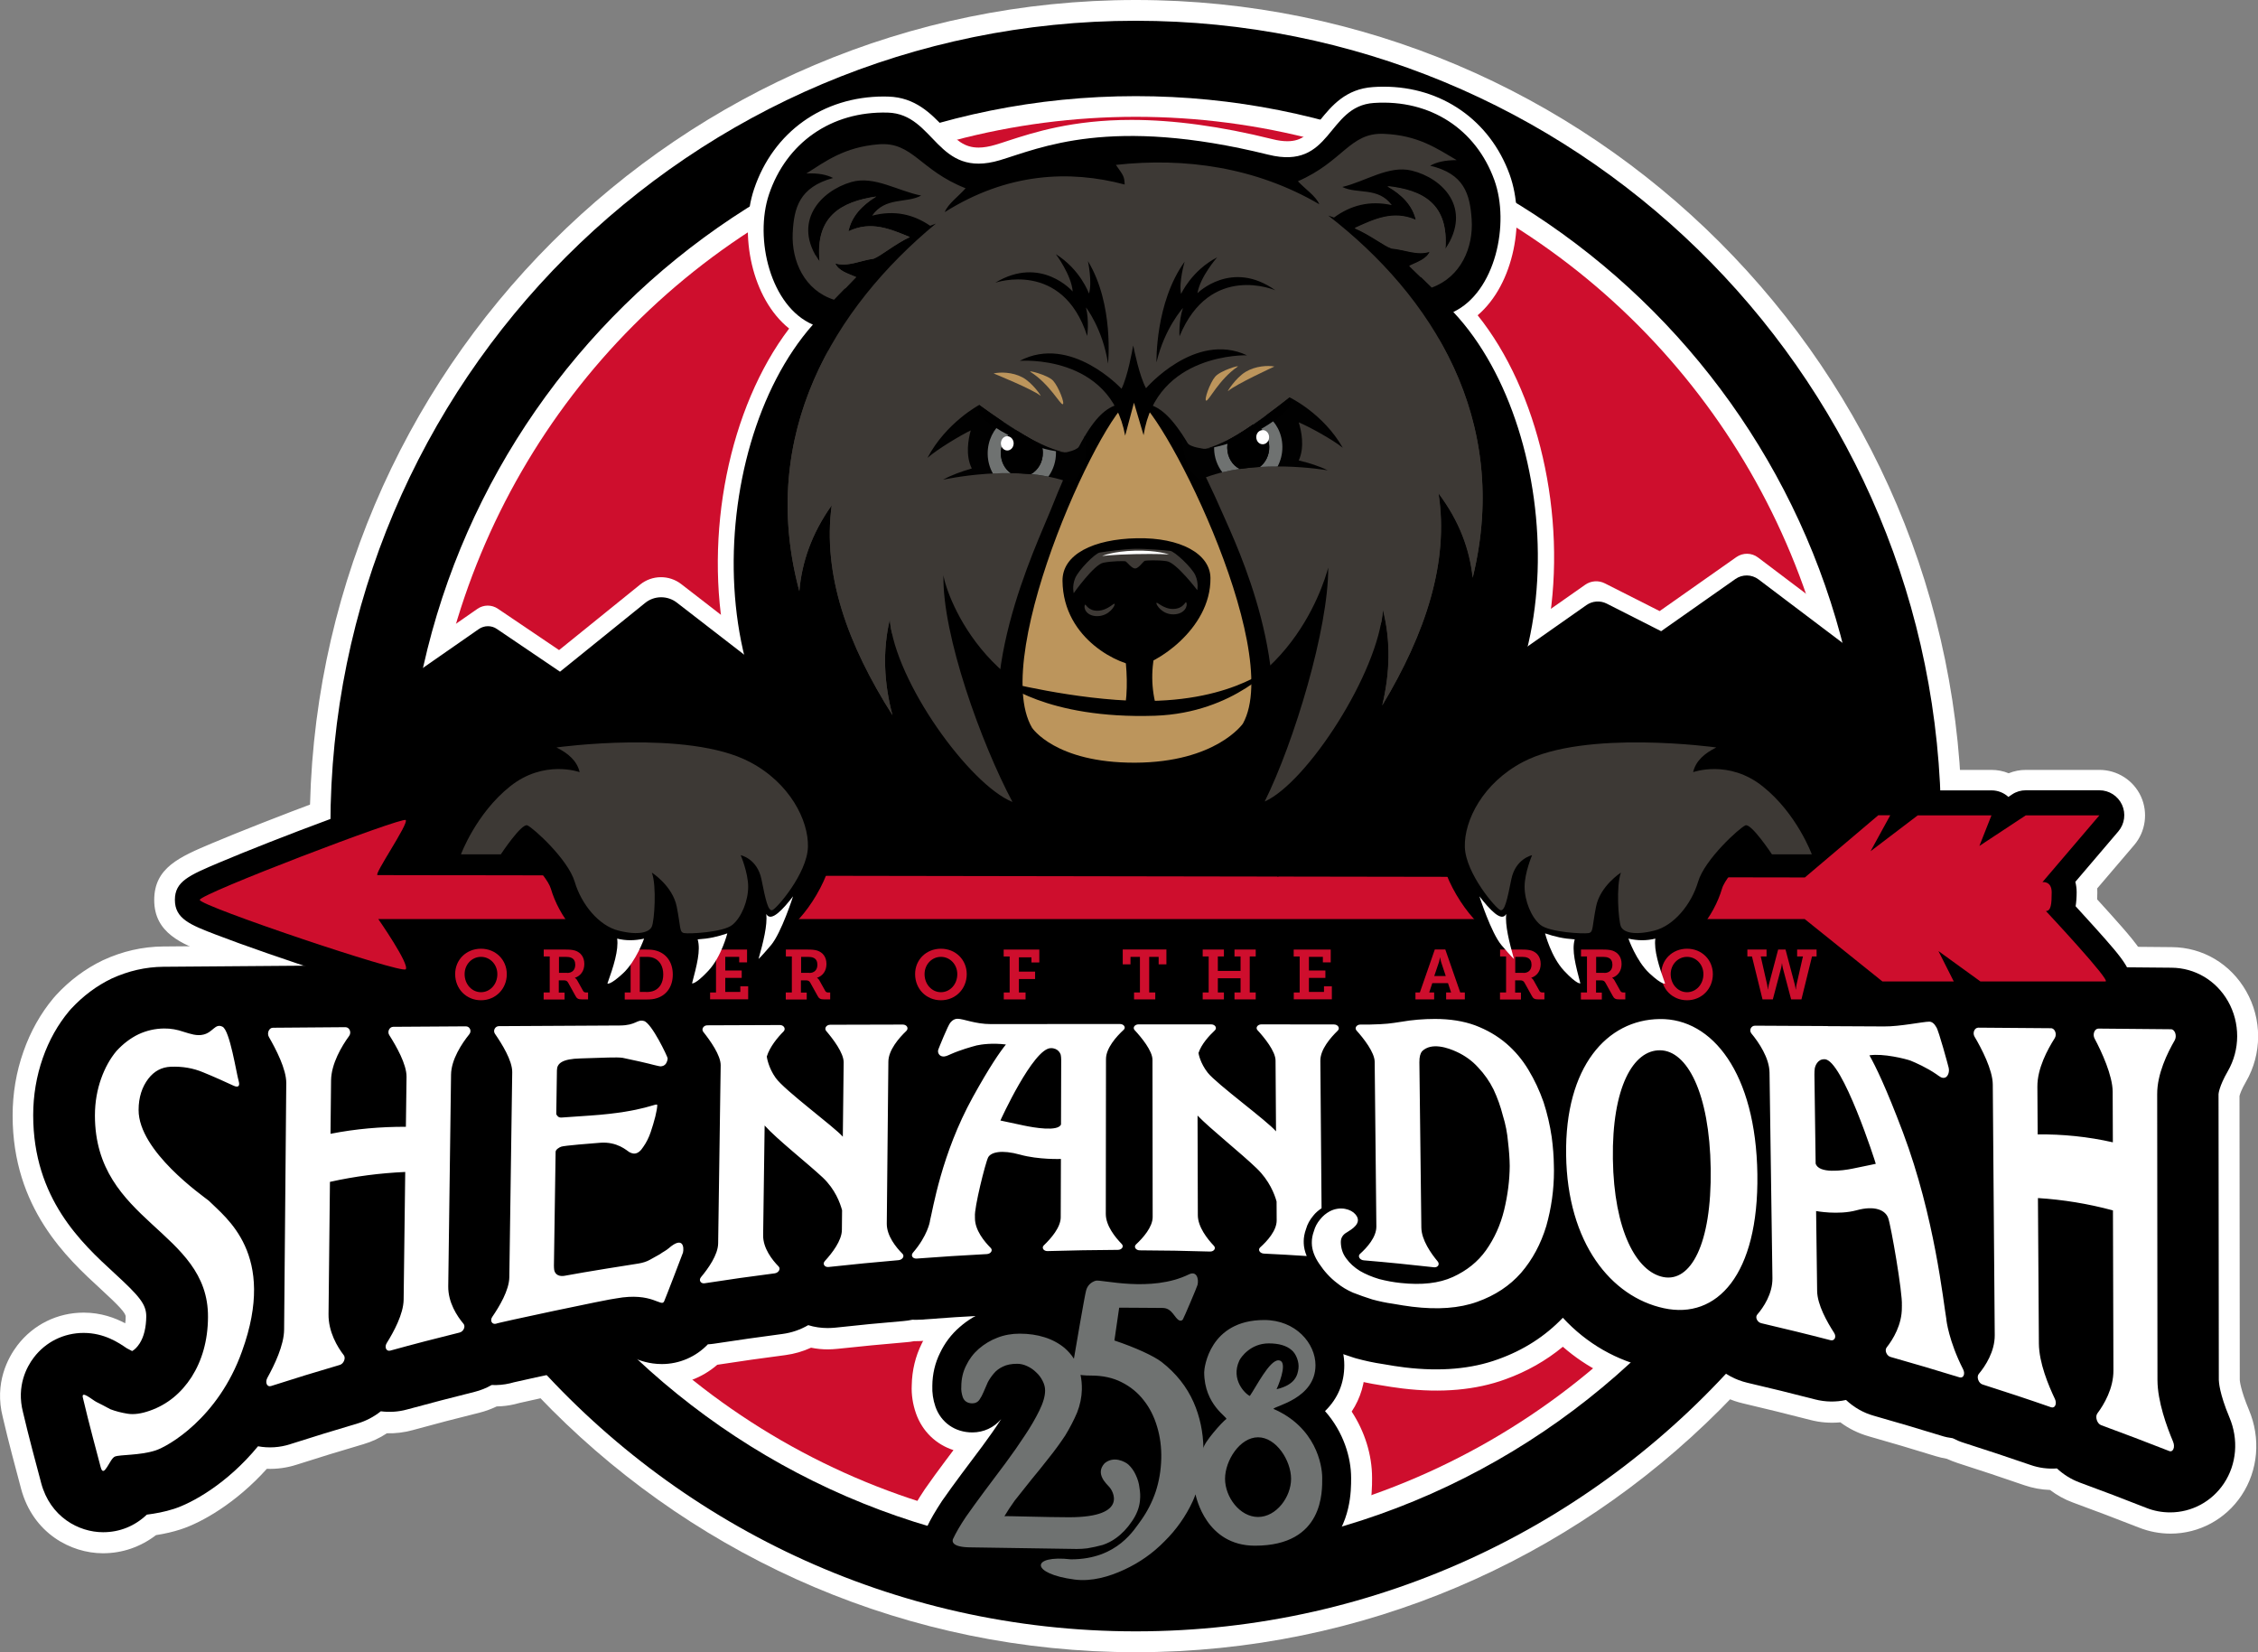 <?xml version="1.0" encoding="utf-8"?>
<!-- Generator: Adobe Illustrator 27.2.0, SVG Export Plug-In . SVG Version: 6.00 Build 0)  -->
<svg version="1.1" id="Layer_1" xmlns="http://www.w3.org/2000/svg" xmlns:xlink="http://www.w3.org/1999/xlink" x="0px" y="0px"
	 viewBox="0 0 241.44 176.66" style="enable-background:new 0 0 241.44 176.66;" xml:space="preserve">
<rect x="0" y="0" width="241.44" height="176.66" fill="#808080" stroke="none"/>
<style type="text/css">
	.st0{fill:#FFFFFF;}
	.st1{fill:#CE0E2D;}
	.st2{fill-rule:evenodd;clip-rule:evenodd;fill:#FFFFFF;}
	.st3{fill:#3D3935;}
	.st4{fill:#6F7271;}
	.st5{fill-rule:evenodd;clip-rule:evenodd;}
	.st6{fill-rule:evenodd;clip-rule:evenodd;fill:#3D3935;}
	.st7{fill-rule:evenodd;clip-rule:evenodd;fill:#BC955C;}
	.st8{fill:#BC955C;}
	.st9{fill:#010101;}
</style>
<g>
	<g>
		<circle class="st0" cx="121.45" cy="88.33" r="86.11"/>
		<path class="st0" d="M121.45,176.66c-48.71,0-88.33-39.62-88.33-88.33C33.12,39.62,72.74,0,121.45,0
			c48.7,0,88.33,39.62,88.33,88.33C209.78,137.03,170.15,176.66,121.45,176.66z M121.45,4.44c-46.26,0-83.89,37.63-83.89,83.89
			c0,46.26,37.63,83.89,83.89,83.89c46.26,0,83.89-37.63,83.89-83.89C205.34,42.07,167.71,4.44,121.45,4.44z"/>
	</g>
	<g>
		<circle class="st0" cx="121.45" cy="88.33" r="75.84"/>
		<path class="st0" d="M121.45,166.38c-43.04,0-78.05-35.01-78.05-78.05s35.01-78.05,78.05-78.05c43.04,0,78.05,35.01,78.05,78.05
			S164.49,166.38,121.45,166.38z M121.45,14.71c-40.59,0-73.62,33.03-73.62,73.62s33.03,73.62,73.62,73.62s73.62-33.03,73.62-73.62
			S162.04,14.71,121.45,14.71z"/>
	</g>
	<circle class="st1" cx="121.45" cy="88.33" r="75.84"/>
	<g>
		<g>
			<path class="st0" d="M225.13,107.6h-13.37c-0.51,0-1-0.14-1.42-0.41c-0.42,0.27-0.91,0.41-1.42,0.41h-7.63
				c-0.61,0-1.19-0.21-1.67-0.59l-7.58-6.08H45.28c1.04,2.03,1.11,3.35,0.08,4.49c-1.35,1.5-2.42,1.23-10.4-1.35
				c-4.26-1.38-9.01-3.03-11.84-4.12c-2.76-1.06-4.42-1.7-4.42-3.73c0-1.98,1.5-2.62,4.79-4.01c2.86-1.21,7.45-3.02,11.7-4.59
				c7.82-2.91,8.64-3.21,10.05-1.85c1.43,1.38,0.93,2.84-0.39,5.15c23.74,0.04,134.5,0.22,147.17,0.24l7.11-6.02
				c0.48-0.41,1.09-0.63,1.72-0.63h1.28c0.53,0,1.04,0.16,1.47,0.44c0.42-0.28,0.92-0.44,1.47-0.44h7.88c0.68,0,1.32,0.26,1.8,0.7
				l0.4-0.27c0.43-0.29,0.94-0.44,1.46-0.44h7.87c1.04,0,1.98,0.6,2.42,1.55c0.43,0.94,0.28,2.05-0.39,2.84l-4.6,5.4
				c0.08,0.32,0.14,0.69,0.14,1.1c0,0.57-0.04,1.07-0.11,1.51c0.6,0.65,1.34,1.47,2.09,2.3c3.19,3.57,4.39,4.91,3.59,6.76
				C227.19,106.94,226.19,107.6,225.13,107.6z M212.62,102.27h7c-0.9-1-1.88-2.07-2.8-3.05c-0.72-0.77-0.92-1.9-0.5-2.88
				c0.03-0.08,0.07-0.16,0.11-0.23c-0.14-0.15-0.26-0.32-0.36-0.5c-0.54-0.97-0.42-2.18,0.3-3.02l2.35-2.75h-1.3l-4.29,2.83
				c-0.97,0.64-2.24,0.58-3.14-0.16c-0.8-0.65-1.15-1.69-0.91-2.68h-4c-0.43,0-0.84-0.1-1.2-0.29l-1.51,2.75
				c-0.71,1.29-2.32,1.76-3.61,1.06c-0.22-0.12-0.41-0.26-0.58-0.43l-3.45,2.92c-0.08,0.07-0.17,0.14-0.26,0.2
				c0.07,0.04,0.13,0.09,0.19,0.14l7.58,6.08h2.45c-0.22-0.95,0.1-1.96,0.87-2.62c0.93-0.8,2.29-0.85,3.29-0.13L212.62,102.27z
				 M28.01,96.09c3.08,1.1,6.96,2.41,10.08,3.4c-0.4-0.76-0.4-1.68,0-2.46c0.25-0.47,0.62-0.85,1.07-1.1
				c-0.47-0.24-0.87-0.61-1.14-1.08c-0.5-0.88-0.48-1.61-0.06-2.6C34.84,93.42,31.03,94.88,28.01,96.09z M218.8,96.94
				C218.8,96.94,218.79,96.95,218.8,96.94C218.79,96.95,218.8,96.94,218.8,96.94z"/>
			<path class="st0" d="M225.13,109.81h-13.37c-0.49,0-0.97-0.07-1.42-0.21c-0.46,0.14-0.94,0.21-1.42,0.21h-7.63
				c-1.11,0-2.19-0.38-3.05-1.07l-6.97-5.59H48.3c0.1,1.19-0.17,2.52-1.3,3.77c-2.37,2.62-4.56,1.91-12.72-0.73
				c-4.28-1.38-9.09-3.06-11.95-4.16c-2.87-1.11-5.84-2.25-5.84-5.8c0-3.45,2.71-4.6,6.14-6.05c2.89-1.22,7.52-3.04,11.79-4.63
				c8.24-3.06,9.95-3.7,12.36-1.36c1.52,1.47,1.72,3.08,1.42,4.53c28.74,0.05,127.7,0.21,143.01,0.24l6.48-5.49
				c0.88-0.74,2-1.15,3.15-1.15h1.28c0.5,0,0.99,0.08,1.47,0.22c0.47-0.15,0.96-0.22,1.47-0.22h7.88c0.64,0,1.26,0.12,1.84,0.36
				c0.58-0.24,1.2-0.36,1.84-0.36h7.87c1.9,0,3.64,1.11,4.43,2.83c0.79,1.72,0.51,3.77-0.72,5.21l-3.95,4.63
				c0.01,0.14,0.01,0.29,0.01,0.43c0,0.25-0.01,0.5-0.02,0.74c0.45,0.49,0.94,1.04,1.44,1.59c3.44,3.85,5.33,5.97,3.97,9.12
				C228.88,108.62,227.06,109.81,225.13,109.81z M210.33,104.56l1.19,0.75c0.07,0.04,0.15,0.07,0.24,0.07h13.37
				c0.18,0,0.38-0.13,0.45-0.29c0.23-0.52-0.94-1.87-3.21-4.4c-0.74-0.83-1.48-1.64-2.07-2.28l-0.73-0.79l0.17-1.06
				c0.05-0.34,0.08-0.73,0.08-1.16c0-0.2-0.02-0.38-0.06-0.54l-0.29-1.12l5.35-6.28c0.11-0.13,0.14-0.32,0.07-0.47
				c-0.07-0.16-0.23-0.26-0.4-0.26h-7.87c-0.09,0-0.17,0.02-0.24,0.07l-1.85,1.22l-1.27-1.18c-0.08-0.08-0.19-0.12-0.3-0.12h-7.88
				c-0.09,0-0.17,0.02-0.24,0.07l-0.64,0.42l0.68,0.35c0.06,0.03,0.13,0.05,0.2,0.05h6.8l-0.64,2.73c-0.04,0.16,0.02,0.34,0.15,0.44
				c0.15,0.12,0.36,0.13,0.52,0.03l4.85-3.2h6.77l-5.46,6.41c-0.12,0.14-0.14,0.34-0.05,0.5c0.02,0.03,0.04,0.06,0.06,0.08
				l0.31,0.34l-0.04-0.17l0.23-0.05h0.23v0.68l0.35,0.38l-0.35,0.63v0.53l0.31,1.49c0.72,0.78,1.46,1.59,2.16,2.36l3.33,3.7h-12.7
				l-4.37-3.17c-0.17-0.12-0.39-0.11-0.55,0.02c-0.15,0.13-0.18,0.31-0.15,0.44l0.62,2.71h-6.01l-8.18-6.57l-2.8-1.85l2.77-1.87
				l5.04-4.26l1.44,1.4c0.03,0.03,0.06,0.05,0.09,0.07c0.14,0.07,0.26,0.06,0.34,0.04c0.08-0.02,0.19-0.08,0.26-0.21l2.3-4.21
				l-0.34-0.23c-0.05-0.03-0.13-0.07-0.24-0.07h-1.28c-0.1,0-0.21,0.04-0.29,0.1l-7.73,6.54l-0.81,0
				c-12.67-0.02-123.43-0.21-147.17-0.24l-3.82-0.01l1.9-3.31c0.94-1.64,0.98-2.1,0.96-2.22l0,0c0,0-0.03-0.08-0.19-0.23
				c-0.09-0.08-0.14-0.13-0.18-0.16c-0.76-0.01-3.63,1.03-7.56,2.49c-4.21,1.57-8.77,3.35-11.6,4.55c-2.86,1.21-3.44,1.54-3.44,1.97
				c0,0.41,0.56,0.72,3,1.66c2.8,1.08,7.51,2.72,11.72,4.08c3.51,1.14,7.14,2.3,7.91,2.15c0-0.01,0.06-0.06,0.16-0.18
				c0.15-0.16,0.39-0.43-0.41-2l-1.65-3.23h151.17l8.18,6.57c0.08,0.06,0.18,0.1,0.28,0.1h7.63c0.11,0,0.19-0.04,0.24-0.07
				L210.33,104.56z M213.34,100.06h1.33c-0.7-1.08-0.94-2.4-0.68-3.65c-0.22-0.47-0.36-0.96-0.43-1.46
				c-1.64,0.7-3.55,0.45-4.98-0.71c-0.71-0.58-1.23-1.34-1.53-2.18h-1.99c-0.01,0-0.03,0-0.04,0l-0.72,1.31
				c-0.63,1.14-1.66,1.97-2.91,2.34c-0.99,0.29-2.02,0.26-2.98-0.08l-0.45,0.38l4.78,3.84c0.29-0.71,0.75-1.36,1.36-1.88
				c1.72-1.46,4.2-1.56,6.02-0.24L213.34,100.06z M218.71,96.57l-0.34,0.62c-0.09,0.2-0.06,0.39,0.06,0.52
				c0.12,0.13,0.24,0.25,0.36,0.38v-1.14L218.71,96.57z M42.52,103.22l-5.1-1.62c-3.15-1-7.05-2.31-10.16-3.42l-5.5-1.96l5.41-2.18
				c2.91-1.17,6.75-2.65,10.02-3.85l4.79-1.77l-1.98,4.71c-0.18,0.42-0.16,0.45-0.05,0.65c0.04,0.08,0.12,0.14,0.21,0.19l3.75,1.89
				l-3.67,2.03c-0.05,0.03-0.13,0.08-0.18,0.18c-0.07,0.13-0.07,0.28,0,0.41L42.52,103.22z M34.43,95.96c0.5,0.17,1,0.33,1.5,0.5
				c0.06-0.15,0.13-0.3,0.21-0.45c-0.01-0.02-0.02-0.04-0.03-0.05c-0.1-0.18-0.19-0.36-0.26-0.53
				C35.37,95.61,34.9,95.78,34.43,95.96z"/>
		</g>
		<g>
			<path class="st0" d="M205.06,87.18h7.88l-1.29,3.27l4.96-3.27h7.87l-6.09,7.14c0,0,0.99-0.15,0.99,1.09c0,1.24-0.07,2-0.62,2
				c0,0,7.05,7.53,6.37,7.53c-0.92,0-13.37,0-13.37,0l-4.49-3.25l1.64,3.25h-7.63l-8.31-6.67H40.45c0,0,3.39,4.87,2.93,5.37
				c-0.45,0.5-22.02-6.78-22.02-7.42s21.65-8.89,22.02-8.54c0.37,0.35-3.47,5.89-3.01,5.89s152.62,0.25,152.62,0.25l7.85-6.65h1.28
				l-2.11,3.85"/>
			<path class="st0" d="M225.13,107.15H200.5l-8.31-6.67H44.53c1.38,2.43,1.43,3.62,0.5,4.64c-1.1,1.22-2.03,1.08-9.93-1.48
				c-4.25-1.37-9-3.03-11.81-4.11c-2.75-1.06-4.14-1.59-4.14-3.32c0-1.69,1.23-2.21,4.52-3.6c2.86-1.21,7.44-3.01,11.68-4.59
				c7.99-2.97,8.44-3.06,9.59-1.95c1.33,1.29,0.72,2.62-0.86,5.27c22.1,0.04,136.13,0.23,148.11,0.25l7.85-6.65l21.38,9.23
				c0.11,0.34,0.18,0.74,0.18,1.21c0,0.37,0,1-0.12,1.66c0.62,0.67,1.42,1.55,2.22,2.44c3.4,3.8,4.17,4.76,3.51,6.28l-0.58,1.34
				L225.13,107.15z M212.47,102.72h8.13c-1.06-1.2-2.31-2.56-3.47-3.8l-1.77-1.89l-2.54,0.39l1.38-1.62l-0.57-0.61h1.09l4.94-5.79
				h-2.4l-10.26,6.77l2.67-6.77h-4.62v-2.96l-3.1,5.65l-2.12-1.16l-6.04,5.12l-0.81,0c-1.52,0-152.06-0.25-152.61-0.25l-1.29,0
				l-0.67-1.14c-0.55-0.98-0.37-1.72,0.45-3.19c-3.67,1.34-8.61,3.25-12.08,4.67c3.59,1.31,8.72,3.04,12.36,4.17
				c-0.17-0.25-0.34-0.51-0.51-0.76l-2.42-3.48h157.55l8.31,6.67h3.24l-0.02-0.04l-4.11-8.15L212.47,102.72z"/>
		</g>
	</g>
	<g>
		<path class="st0" d="M237.25,147.55l-0.03-30.56c0-0.01,0.04-0.8,0.99-2.45c1.33-2.3,1.34-5.17,0.02-7.49
			c-1.27-2.22-3.53-3.56-6.04-3.58l-7.82-0.07c-0.86,0-1.71,0.16-2.49,0.46c-0.81-0.32-1.67-0.5-2.54-0.5l-7.81-0.06
			c-0.6,0-1.21,0.08-1.79,0.23c-1.05-0.57-2.21-0.87-3.45-0.87c-0.72,0-1.39,0.1-2.33,0.24c-0.74,0.11-1.85,0.27-2.48,0.27h0
			l-5.65-0.03c-0.06,0-0.12-0.01-0.18-0.01c-0.05,0-0.07,0-7.97-0.05c-1.23,0-2.44,0.33-3.5,0.93c-2.05-1.07-4.3-1.63-6.61-1.63
			l-0.2,0c-4.2,0.05-7.97,1.68-10.9,4.69c-0.09,0.09-0.18,0.19-0.27,0.28c-0.28-0.27-0.56-0.53-0.86-0.78
			c-1.53-1.31-3.32-2.36-5.36-3.12c-1.95-0.71-4.15-1.08-6.54-1.08c-1.57,0-3.15,0.13-4.65,0.38l-0.26,0.04
			c-0.79,0.12-0.92,0.14-2.13,0.17l-0.92,0c-0.47,0-0.94,0.05-1.4,0.14c-0.47-0.09-0.94-0.14-1.42-0.14l-7.77-0.01
			c-0.93,0-1.83,0.17-2.67,0.51c-0.85-0.34-1.76-0.52-2.7-0.52l-7.76,0c-0.29,0-0.58,0.02-0.86,0.05c-0.37-0.06-0.75-0.09-1.14-0.09
			l-7.76,0c-0.1,0-0.2,0-0.31,0.01l-5.74,0c-0.23,0-0.56-0.09-0.96-0.18c-0.65-0.16-1.54-0.39-2.61-0.39
			c-1.29,0-2.55,0.33-3.66,0.96c-0.7-0.22-1.45-0.34-2.2-0.34l-7.76,0.02c-0.93,0-1.84,0.18-2.69,0.53
			c-0.84-0.34-1.75-0.51-2.69-0.51l-7.76,0.03c-1.07,0-2.13,0.25-3.08,0.71c-0.63-0.42-1.28-0.73-1.96-0.93
			c-0.66-0.18-1.33-0.27-1.99-0.27c-1.19,0-2.14,0.29-2.74,0.52c-4.18,0.02-8.35,0.04-12.52,0.06c-0.61,0-1.21,0.08-1.79,0.23
			c-0.57-0.14-1.16-0.21-1.77-0.21l-7.75,0.05c-0.89,0-1.75,0.17-2.56,0.49c-0.8-0.3-1.66-0.46-2.55-0.46l-7.75,0.06
			c-0.89,0.01-1.77,0.19-2.6,0.52c-1.94-0.92-4.16-0.94-6.08-0.08c-0.96-0.23-1.93-0.34-2.92-0.34l-0.11,0
			c-1.89,0.02-3.73,0.44-5.52,1.26c-1.6,0.77-3.06,1.86-4.34,3.24c-0.07,0.08-0.14,0.16-0.22,0.25c-1.19,1.43-2.14,3.11-2.8,5
			c-0.68,1.94-1.03,4-1.03,6.12c0,8.92,5.21,13.7,8.66,16.87c2.7,2.48,3.43,3.34,3.43,4.64c-0.01,1.17-0.25,2.18-0.7,2.88
			c-0.29,0.45-0.56,0.69-0.81,0.83c-0.2-0.11-0.4-0.21-0.59-0.31c-0.84-0.58-2.39-1.63-4.6-1.63c-2.11,0-4.06,0.96-5.33,2.64
			c-0.74,0.97-1.87,3.03-1.15,5.84c0.59,2.53,1.45,5.72,1.86,7.25l0.08,0.31c0.97,3.64,4.02,5.27,6.62,5.27
			c1.78,0,3.38-0.65,4.68-1.88c0.87-0.11,1.9-0.29,2.91-0.62c1.87-0.6,5.65-2.64,8.98-6.69c1.13,0.21,2.33,0.14,3.43-0.22
			c2.4-0.77,4.82-1.51,7.22-2.22c0.9-0.27,1.74-0.71,2.48-1.3c0.92,0.12,1.89,0.06,2.79-0.19c2.41-0.66,4.85-1.29,7.25-1.89
			c0.63-0.16,1.24-0.4,1.81-0.73c0.66,0.03,1.32-0.03,1.96-0.18c0.14-0.03,0.29-0.07,0.42-0.11c1.61-0.39,10.42-2.25,11.73-2.47
			c0.13-0.02,0.26-0.04,0.39-0.06c0.33-0.06,0.53-0.07,0.62-0.07c0.03,0,0.05,0,0.03-0.01c0.05,0.02,0.1,0.04,0.15,0.06
			c0.54,0.21,1.54,0.6,2.9,0.6c1.88,0,3.65-0.78,4.92-2.11c0.23-0.01,0.46-0.04,0.68-0.07c2.42-0.37,4.88-0.72,7.31-1.04
			c0.97-0.13,1.9-0.45,2.74-0.94c0.67,0.21,1.38,0.31,2.09,0.31c0.23,0,0.57-0.02,0.79-0.04c2.44-0.27,4.91-0.51,7.33-0.71
			c0.31-0.03,0.62-0.07,0.93-0.14c0.13,0.01,0.26,0.01,0.38,0.01c0.16,0,0.4-0.01,0.56-0.02c2.42-0.19,4.89-0.35,7.33-0.47
			c1.12-0.06,2.22-0.38,3.19-0.93c0.92,0.42,1.93,0.63,2.97,0.63c0.07,0,0.17,0,0.22,0c2.44-0.07,4.91-0.11,7.34-0.12
			c0.35,0,0.69-0.03,1.03-0.08c0.41,0.07,0.84,0.11,1.26,0.11c2.44,0.01,4.91,0.05,7.35,0.12l0.21,0c0.9,0,1.79-0.17,2.62-0.49
			c0.87,0.42,1.82,0.66,2.8,0.71c0.77,0.04,1.54,0.08,2.31,0.12c0.56,0.6,1.15,1.14,1.77,1.62c0.91,0.73,1.95,1.35,3.1,1.86
			c0.09,0.04,0.18,0.08,0.27,0.11c0.81,0.32,1.64,0.61,2.46,0.87c0.09,0.03,0.17,0.05,0.26,0.08c0.95,0.26,1.92,0.47,2.88,0.61
			c0.83,0.15,1.62,0.27,2.34,0.36c3.82,0.46,7.15,0.16,9.97-0.87c2.72-0.97,5.04-2.46,6.93-4.44c2.56,2.77,5.77,4.61,9.41,5.39
			c2.4,0.52,4.8,0.43,6.98-0.24c0.92,0.88,2.07,1.5,3.34,1.8c2.41,0.56,4.85,1.16,7.24,1.78c1.09,0.28,2.23,0.3,3.31,0.06
			c0.84,0.79,1.86,1.38,2.98,1.69c2.4,0.68,4.83,1.4,7.2,2.13c0.4,0.13,0.82,0.22,1.23,0.27c0.37,0.19,0.76,0.36,1.15,0.48
			c2.38,0.76,4.8,1.56,7.17,2.38c0.91,0.32,1.87,0.44,2.82,0.37c0.7,0.65,1.53,1.17,2.42,1.5c2.37,0.87,4.77,1.78,7.12,2.71
			c0.82,0.33,1.69,0.49,2.57,0.49c2.31,0,4.46-1.16,5.75-3.1c1.37-2.06,1.58-4.7,0.59-7.05
			C237.31,148.99,237.26,147.77,237.25,147.55z"/>
		<path class="st0" d="M11.01,166.08c-3.44,0-7.48-2.14-8.76-6.91l-0.08-0.31c-0.41-1.54-1.28-4.75-1.87-7.32
			c-0.94-3.67,0.57-6.39,1.55-7.68c1.7-2.23,4.29-3.51,7.1-3.51c1.86,0,3.36,0.57,4.44,1.14c0.03-0.2,0.05-0.44,0.05-0.71
			c0-0.38-0.68-1.13-2.71-2.99c-3.51-3.22-9.38-8.61-9.38-18.5c0-2.38,0.39-4.69,1.16-6.86c0.75-2.14,1.83-4.06,3.19-5.69
			c0.1-0.12,0.19-0.22,0.28-0.32c1.47-1.6,3.16-2.85,5.01-3.74c2.09-0.97,4.25-1.46,6.46-1.48l0.12,0c0.92,0,10.74-0.09,11.59-0.1
			l7.75-0.06c0.88,0,1.73,0.11,2.54,0.34c0.83-0.25,1.69-0.37,2.57-0.38l7.75-0.05c0.6,0,1.19,0.05,1.76,0.16
			c0.59-0.12,1.19-0.18,1.79-0.18c4.03-0.02,8.08-0.04,12.13-0.06c1.85-0.63,3.82-0.69,5.71-0.18c0.54,0.15,1.05,0.36,1.55,0.61
			c0.93-0.31,1.92-0.47,2.89-0.47l7.76-0.03c0.93,0,1.83,0.13,2.69,0.38c0.87-0.26,1.77-0.4,2.69-0.4l7.76-0.02
			c0.66,0,1.32,0.07,1.96,0.2c1.23-0.54,2.56-0.83,3.91-0.83c1.35,0,2.44,0.27,3.16,0.46c0.19,0.05,0.35,0.09,0.49,0.12l5.61,0
			c0.12-0.01,0.24-0.01,0.35-0.01l7.76,0c0.4,0,0.79,0.03,1.18,0.07c0.27-0.02,0.55-0.04,0.82-0.04l7.77,0
			c0.92,0,1.83,0.13,2.7,0.39c0.86-0.25,1.76-0.38,2.67-0.38l7.78,0.01c0.48,0,0.95,0.04,1.42,0.11c0.46-0.07,0.93-0.1,1.39-0.1
			l0.93,0c1.01-0.03,1.05-0.03,1.79-0.14l0.27-0.04c1.6-0.27,3.29-0.41,4.98-0.41c2.66,0,5.11,0.41,7.31,1.21
			c2,0.76,3.8,1.76,5.38,2.99c3.15-2.7,6.99-4.14,11.21-4.19l0.21,0c2.31,0,4.53,0.47,6.63,1.39c1.11-0.45,2.3-0.69,3.5-0.69
			c7.94,0.04,7.95,0.04,8.04,0.05l0.17,0.01l5.6,0.03c0.46,0,1.6-0.17,2.15-0.25c0.99-0.15,1.77-0.26,2.65-0.26
			c1.32,0,2.57,0.26,3.73,0.76c0.5-0.08,1-0.12,1.51-0.12l7.83,0.06c0.87,0.01,1.72,0.13,2.55,0.38c0.8-0.22,1.63-0.34,2.47-0.34
			l7.84,0.07c3.31,0.02,6.28,1.78,7.95,4.7c1.72,3,1.71,6.72-0.02,9.7c-0.49,0.84-0.65,1.35-0.69,1.52l0.03,30.36
			c0,0.07,0.08,1.05,0.98,3.2c1.28,3.04,0.99,6.46-0.79,9.14c-1.7,2.56-4.54,4.09-7.59,4.09c-1.16,0-2.3-0.22-3.39-0.65
			c-2.34-0.92-4.72-1.82-7.06-2.68c-0.88-0.32-1.7-0.78-2.44-1.34c-0.94-0.03-1.86-0.2-2.76-0.51c-2.35-0.81-4.74-1.61-7.12-2.37
			c-0.39-0.13-0.78-0.28-1.15-0.45c-0.41-0.07-0.82-0.17-1.22-0.29c-2.37-0.73-4.77-1.45-7.15-2.12c-1.08-0.31-2.11-0.81-3.02-1.49
			c-1.08,0.1-2.17,0.02-3.23-0.26c-2.37-0.61-4.79-1.21-7.19-1.77c-1.21-0.28-2.36-0.81-3.36-1.53c-2.22,0.49-4.59,0.48-6.92-0.02
			c-3.33-0.71-6.39-2.25-8.97-4.5c-1.79,1.48-3.85,2.65-6.15,3.48c-3.15,1.15-6.85,1.48-10.99,0.98c-0.76-0.09-1.59-0.22-2.47-0.37
			c-0.99-0.15-2.04-0.37-3.08-0.66c-0.1-0.03-0.22-0.06-0.34-0.1c-0.87-0.28-1.74-0.58-2.59-0.92c-0.1-0.04-0.23-0.09-0.36-0.15
			c-1.32-0.58-2.52-1.31-3.58-2.16c-0.46-0.35-0.92-0.75-1.37-1.18c-0.48-0.03-0.96-0.05-1.44-0.07c-0.96-0.05-1.89-0.23-2.78-0.56
			c-0.82,0.23-1.67,0.35-2.53,0.35l-0.24,0c-2.45-0.07-4.9-0.11-7.32-0.12c-0.43,0-0.86-0.03-1.29-0.09
			c-0.33,0.04-0.66,0.05-0.99,0.06c-2.43,0.01-4.88,0.05-7.29,0.12c-0.06,0-0.19,0-0.28,0c-0.98,0-1.94-0.15-2.86-0.44
			c-1.01,0.42-2.09,0.67-3.18,0.73c-2.41,0.12-4.86,0.28-7.28,0.47c-0.21,0.02-0.53,0.03-0.73,0.03c-0.07,0-0.14,0-0.21,0
			c-0.31,0.06-0.62,0.1-0.92,0.12c-2.4,0.2-4.84,0.44-7.28,0.7c-0.3,0.03-0.73,0.06-1.03,0.06c-0.61,0-1.22-0.06-1.81-0.18
			c-0.87,0.4-1.78,0.66-2.73,0.79c-2.42,0.31-4.86,0.66-7.26,1.03c-0.01,0-0.03,0-0.04,0.01c-1.63,1.41-3.74,2.2-5.9,2.2
			c-1.48,0-2.63-0.35-3.34-0.61c-0.15,0.03-0.29,0.05-0.43,0.07c-1.39,0.24-9.8,2.02-11.48,2.42c-0.16,0.05-0.33,0.09-0.5,0.13
			c-0.64,0.15-1.28,0.23-1.93,0.24c-0.58,0.28-1.19,0.5-1.81,0.66c-2.4,0.59-4.83,1.23-7.2,1.88c-0.88,0.24-1.82,0.36-2.73,0.33
			c-0.77,0.51-1.61,0.9-2.49,1.16c-2.39,0.7-4.8,1.44-7.17,2.2c-1.02,0.33-2.1,0.48-3.18,0.44c-3.27,3.64-6.95,5.75-9.23,6.48
			c-0.8,0.26-1.66,0.46-2.62,0.61C15.04,165.39,13.11,166.08,11.01,166.08z M8.94,144.78c-1.42,0-2.72,0.64-3.57,1.76
			c-0.61,0.8-1.23,2.13-0.77,3.95c0.59,2.53,1.44,5.7,1.85,7.22l0.08,0.32c0.67,2.5,2.73,3.62,4.47,3.62c1.2,0,2.26-0.43,3.15-1.27
			l0.53-0.5l0.72-0.09c0.95-0.12,1.79-0.3,2.51-0.53c1.53-0.49,4.91-2.29,7.95-5.99l0.83-1.01l1.29,0.24
			c0.77,0.14,1.6,0.09,2.33-0.15c2.41-0.77,4.86-1.52,7.28-2.23c0.61-0.18,1.2-0.49,1.71-0.9l0.74-0.6l0.94,0.13
			c0.63,0.08,1.28,0.04,1.9-0.13c2.42-0.66,4.87-1.3,7.31-1.9c0.43-0.11,0.85-0.28,1.25-0.5l0.56-0.32l0.64,0.03
			c0.45,0.02,0.91-0.02,1.35-0.12c0.09-0.02,0.19-0.05,0.28-0.08l0.12-0.03c1.65-0.4,10.54-2.27,11.88-2.5l0.1-0.02
			c0.09-0.01,0.18-0.02,0.27-0.04c0.35-0.06,0.67-0.1,0.95-0.1l0.02,0c0.02,0,0.03,0,0.05,0l0.02,2.11l0.71-2
			c0.07,0.02,0.13,0.05,0.2,0.07l0.48,0.18c0.44,0.15,0.99,0.29,1.67,0.29c1.24,0,2.45-0.52,3.32-1.42l0.6-0.63l0.87-0.05
			c0.16-0.01,0.32-0.03,0.47-0.05c2.43-0.38,4.91-0.73,7.37-1.05c0.66-0.09,1.31-0.31,1.9-0.65l0.84-0.5l0.93,0.29
			c0.47,0.14,0.95,0.22,1.44,0.22c0.16,0,0.39-0.01,0.55-0.03c2.47-0.27,4.96-0.51,7.39-0.71c0.21-0.02,0.43-0.05,0.64-0.1l0.3-0.06
			l0.3,0.02c0.09,0.01,0.17,0.01,0.26,0.01c0.11,0,0.28-0.01,0.39-0.02c2.45-0.19,4.94-0.35,7.39-0.48
			c0.77-0.04,1.53-0.26,2.21-0.64l0.98-0.55l1.02,0.46c0.64,0.29,1.33,0.44,2.06,0.44l0.15,0c2.44-0.07,4.93-0.11,7.4-0.12
			c0.24,0,0.48-0.02,0.72-0.05l0.36-0.05l0.36,0.06c0.29,0.05,0.58,0.08,0.88,0.08c2.46,0.01,4.95,0.05,7.4,0.12l0.18,0
			c0.58,0,1.21-0.12,1.78-0.34l0.9-0.35l0.87,0.42c0.6,0.29,1.28,0.46,1.95,0.5c0.78,0.04,1.55,0.08,2.33,0.12l0.89,0.05l0.61,0.66
			c0.47,0.51,0.97,0.97,1.49,1.37c0.8,0.64,1.68,1.16,2.65,1.59c0.06,0.02,0.11,0.05,0.16,0.07c0.78,0.3,1.56,0.58,2.34,0.83
			c0.06,0.02,0.1,0.03,0.15,0.04c0.88,0.24,1.77,0.43,2.64,0.56c0.85,0.15,1.6,0.26,2.28,0.35c3.44,0.41,6.45,0.16,8.95-0.75
			c2.4-0.86,4.44-2.17,6.09-3.89l1.63-1.71l1.6,1.73c2.27,2.45,5.05,4.04,8.25,4.73c2.02,0.44,4.04,0.37,5.86-0.19l1.24-0.38
			l0.94,0.89c0.65,0.61,1.45,1.05,2.32,1.25c2.43,0.57,4.89,1.17,7.29,1.79c0.75,0.2,1.53,0.21,2.27,0.05l1.15-0.26l0.86,0.8
			c0.59,0.55,1.31,0.96,2.07,1.18c2.41,0.68,4.85,1.41,7.25,2.15c0.28,0.09,0.57,0.15,0.85,0.18l0.4,0.05l0.36,0.19
			c0.26,0.13,0.53,0.25,0.8,0.34c2.41,0.77,4.84,1.58,7.22,2.4c0.63,0.22,1.28,0.31,1.93,0.25l0.97-0.07l0.71,0.66
			c0.49,0.46,1.07,0.82,1.68,1.04c2.38,0.87,4.79,1.79,7.17,2.72c0.57,0.23,1.15,0.34,1.75,0.34c1.57,0,3.02-0.79,3.9-2.11
			c0.95-1.44,1.1-3.29,0.39-4.97c-1.15-2.74-1.33-4.25-1.33-4.9l-0.03-30.66c0.02-0.4,0.18-1.54,1.29-3.46
			c0.94-1.62,0.94-3.65,0.01-5.28c-0.88-1.53-2.42-2.45-4.13-2.46l-7.82-0.07c-0.57,0-1.14,0.1-1.69,0.31l-0.81,0.31l-0.81-0.32
			c-0.55-0.22-1.13-0.34-1.73-0.34l-7.82-0.06c-0.39,0-0.8,0.05-1.2,0.16l-0.86,0.23l-0.78-0.42c-0.73-0.4-1.53-0.6-2.39-0.6
			c-0.55,0-1.12,0.09-1.99,0.21c-1.07,0.16-2.08,0.3-2.82,0.3l-5.91-0.04c-0.07,0-0.73-0.01-7.9-0.04c-0.82,0-1.65,0.22-2.39,0.64
			l-1.05,0.6l-1.07-0.56c-1.75-0.91-3.63-1.38-5.58-1.38l-0.18,0c-3.58,0.05-6.81,1.44-9.33,4.02c-0.08,0.08-0.16,0.16-0.23,0.24
			l-1.55,1.67l-1.63-1.59c-0.24-0.24-0.49-0.47-0.75-0.69c-1.34-1.14-2.92-2.06-4.7-2.73c-1.68-0.62-3.63-0.93-5.76-0.93
			c-1.45,0-2.89,0.12-4.28,0.35l-0.3,0.05c-0.89,0.13-1.1,0.16-2.4,0.19l-0.99,0c-0.32,0-0.65,0.03-0.97,0.09l-0.43,0.09l-0.43-0.09
			c-0.32-0.06-0.66-0.1-0.99-0.1l-7.77-0.01c-0.64,0-1.26,0.12-1.85,0.35l-0.83,0.33l-0.82-0.33c-0.59-0.24-1.22-0.36-1.87-0.36
			l-7.77,0c-0.2,0-0.4,0.01-0.6,0.04l-0.31,0.04l-0.3-0.05c-0.26-0.04-0.53-0.06-0.8-0.06l-7.75,0c-0.07,0-0.13,0-0.2,0l-0.11,0
			l-5.74,0c-0.5,0-0.98-0.12-1.49-0.25c-0.57-0.14-1.28-0.32-2.08-0.32c-0.9,0-1.78,0.23-2.57,0.68l-0.84,0.47l-0.92-0.29
			c-0.49-0.16-1.01-0.23-1.53-0.23l-7.76,0.02c-0.65,0-1.27,0.12-1.86,0.36l-0.83,0.34l-0.83-0.33c-0.59-0.23-1.22-0.35-1.87-0.35
			l-7.75,0.03c-0.73,0-1.46,0.17-2.12,0.49l-1.15,0.56l-1.06-0.71c-0.43-0.29-0.88-0.51-1.33-0.63c-1.05-0.29-2.22-0.24-3.32,0.19
			l-0.38,0.15l-0.41,0c-4.18,0.02-8.35,0.04-12.52,0.06c-0.42,0-0.84,0.06-1.24,0.16l-0.55,0.14L51,105.52
			c-0.39-0.1-0.81-0.15-1.23-0.15l-7.74,0.05c-0.61,0-1.2,0.12-1.76,0.34l-0.8,0.32l-0.8-0.3c-0.56-0.21-1.15-0.32-1.76-0.32
			l-7.73,0.06c-0.61,0-1.2,0.12-1.78,0.36l-0.9,0.37l-0.88-0.42c-1.35-0.64-2.89-0.66-4.22-0.06l-0.69,0.31l-0.73-0.17
			c-0.79-0.19-1.6-0.28-2.4-0.28l-0.1,0c-1.56,0.01-3.11,0.37-4.6,1.06c-1.32,0.63-2.55,1.56-3.64,2.74
			c-0.04,0.05-0.09,0.1-0.15,0.17c-1.02,1.22-1.83,2.67-2.41,4.31c-0.6,1.7-0.91,3.51-0.91,5.39c0,7.94,4.59,12.15,7.95,15.23
			c2.73,2.51,4.16,3.93,4.14,6.29c-0.01,1.59-0.37,2.99-1.04,4.05c-0.47,0.72-0.98,1.23-1.59,1.58l-1.05,0.6l-1.9-1.01
			C11.62,145.55,10.49,144.78,8.94,144.78z M239.43,117.24L239.43,117.24L239.43,117.24z"/>
	</g>
	<g>
		<path class="st0" d="M207.61,91.01l-170.36-3.5l5.08-16.35l8.72-6.06c0.66-0.46,1.53-0.46,2.19-0.01l6.54,4.42l8.66-7
			c1.28-1.04,3.11-1.06,4.41-0.05l11.77,9.11l75.98-2.8l8.89-6.24c0.62-0.44,1.44-0.5,2.12-0.15l5.85,2.96l8.2-5.77
			c0.7-0.49,1.64-0.48,2.32,0.04l18.26,13.79L207.61,91.01z M42.24,83.92l161.37,3.31l-0.92-11.88l-15.93-12.03l-8.99,6.33
			l-6.95-3.52l-8.98,6.31l-78.41,2.89l-12.75-9.86l-10.7,8.65l-7.81-5.28l-6.69,4.65L42.24,83.92z"/>
	</g>
	<path d="M121.45,10.28c41.96,0,76.17,33.1,77.97,74.62c0.67-0.09,1.34-0.14,2.01-0.14c2.18,0,4.22,0.41,6.09,1.15
		c-1.28-46.44-39.33-83.69-86.08-83.69c-47.56,0-86.11,38.55-86.11,86.11c0,0.43,0.01,0.86,0.02,1.28c2.41-1.62,5.19-2.66,8.06-2.91
		C44.28,44.34,78.89,10.28,121.45,10.28z"/>
	<g>
		<path class="st2" d="M106.17,94.95c-0.61,0-1.17-0.24-1.6-0.68l-0.1-0.11l-4.39-4.47l6.09,1.67c0.21,0.06,0.42,0.11,0.63,0.15
			l0.12,0.03l-0.12,3.34C106.54,94.92,106.35,94.95,106.17,94.95L106.17,94.95z"/>
		<path class="st2" d="M106.75,95c-0.14-0.03-0.28-0.06-0.42-0.1l-0.19-0.05l0.11-3.34c0.15-0.02,0.3-0.04,0.45-0.04
			c0.57,0,1.11,0.21,1.54,0.59l4.64,4.19L106.75,95z"/>
		<path class="st2" d="M132.58,95.19c-0.45,0.12-0.9,0.19-1.38,0.19c-1.21,0-2.33-0.41-3.25-0.78l-0.04-0.01
			c-0.41-0.06-0.8-0.11-1.17-0.11c-0.53,0-1.21,0.1-2.16,0.83l-1,0.78l-1.03-0.74c-0.7-0.5-1.53-0.73-2.7-0.73
			c-0.76,0-1.56,0.09-2.41,0.19c-0.88,0.1-1.79,0.21-2.7,0.21c-1.27,0-3.15-0.17-4.8-1.69l-0.03-0.03c-0.9-0.53-1.87-0.97-2.89-1.41
			l4.23,4.36l-5.98-1.62c-4.73-1.28-9.47-4.02-13.08-7.3l-0.97,1.19c-6.88-3.27-11.71-10.18-13.6-19.47
			c-2.42-11.88,0.35-25.48,6.76-33.92c-4-3.2-5.37-10.09-3.75-14.91c2.05-6.11,7.37-9.9,13.88-9.9c0.16,0,0.32,0,0.48,0.01
			c2.88,0.08,4.55,1.83,5.9,3.23c1.36,1.42,2.2,2.22,3.75,2.22c0.53,0,1.13-0.1,1.8-0.3c0.42-0.12,0.86-0.27,1.35-0.43
			c2.74-0.89,6.87-2.23,13.19-2.23c4.51,0,9.58,0.69,15.08,2.06c0.59,0.15,1.12,0.22,1.59,0.22c1.58,0,2.29-0.78,3.52-2.28
			c1.21-1.48,2.72-3.32,5.65-3.51c0.38-0.03,0.76-0.04,1.14-0.04c6.2,0,11.36,3.6,13.46,9.39c1.72,4.76,0.51,11.7-3.42,15.05
			c6.48,8.07,9.58,21.39,7.57,33.23c-1.62,9.56-6.32,16.8-13.23,20.39l-0.5-0.57c-3.26,3.98-8.48,7.06-14.86,8.63l-6.18,1.53
			L132.58,95.19z"/>
	</g>
	<polygon points="39.14,71.89 36.31,124.45 208.83,126.29 206.05,74.37 	"/>
	<path d="M161.23,70.6l8.4-5.9c0.64-0.45,1.48-0.51,2.17-0.16l5.82,2.95l7.94-5.58c0.74-0.52,1.74-0.51,2.47,0.04l16.45,12.43
		l1.14,14.74l-165.87-3.4l4.16-13.39l7.29-5.07c0.58-0.4,1.35-0.41,1.93-0.01l6.75,4.57l9.1-7.35c0.98-0.8,2.39-0.81,3.39-0.04
		l11.66,9.02L161.23,70.6z"/>
	<g>
		<path d="M225.13,107.6h-13.37c-0.51,0-1-0.14-1.42-0.41c-0.42,0.27-0.91,0.41-1.42,0.41h-7.63c-0.61,0-1.19-0.21-1.67-0.59
			l-7.58-6.08H45.28c1.04,2.03,1.11,3.35,0.08,4.49c-1.35,1.5-2.42,1.23-10.4-1.35c-4.26-1.38-9.01-3.03-11.84-4.12
			c-2.76-1.06-4.42-1.7-4.42-3.73c0-1.98,1.5-2.62,4.79-4.01c2.86-1.21,7.45-3.02,11.7-4.59c7.82-2.91,8.64-3.21,10.05-1.85
			c1.43,1.38,0.93,2.84-0.39,5.15c23.74,0.04,134.5,0.22,147.17,0.24l7.11-6.02c0.48-0.41,1.09-0.63,1.72-0.63h1.28
			c0.53,0,1.04,0.16,1.47,0.44c0.42-0.28,0.92-0.44,1.47-0.44h7.88c0.68,0,1.32,0.26,1.8,0.7l0.4-0.27
			c0.43-0.29,0.94-0.44,1.46-0.44h7.87c1.04,0,1.98,0.6,2.42,1.55c0.43,0.94,0.28,2.05-0.39,2.84l-4.6,5.4
			c0.08,0.32,0.14,0.69,0.14,1.1c0,0.57-0.04,1.07-0.11,1.51c0.6,0.65,1.34,1.47,2.09,2.3c3.19,3.57,4.39,4.91,3.59,6.76
			C227.19,106.94,226.19,107.6,225.13,107.6z M212.62,102.27h7c-0.9-1-1.88-2.07-2.8-3.05c-0.72-0.77-0.92-1.9-0.5-2.88
			c0.03-0.08,0.07-0.16,0.11-0.23c-0.14-0.15-0.26-0.32-0.36-0.5c-0.54-0.97-0.42-2.18,0.3-3.02l2.35-2.75h-1.3l-4.29,2.83
			c-0.97,0.64-2.24,0.58-3.14-0.16c-0.8-0.65-1.15-1.69-0.91-2.68h-4c-0.43,0-0.84-0.1-1.2-0.29l-1.51,2.75
			c-0.71,1.29-2.32,1.76-3.61,1.06c-0.22-0.12-0.41-0.26-0.58-0.43l-3.45,2.92c-0.08,0.07-0.17,0.14-0.26,0.2
			c0.07,0.04,0.13,0.09,0.19,0.14l7.58,6.08h2.45c-0.22-0.95,0.1-1.96,0.87-2.62c0.93-0.8,2.29-0.85,3.29-0.13L212.62,102.27z
			 M28.01,96.09c3.08,1.1,6.96,2.41,10.08,3.4c-0.4-0.76-0.4-1.68,0-2.46c0.25-0.47,0.62-0.85,1.07-1.1
			c-0.47-0.24-0.87-0.61-1.14-1.08c-0.5-0.88-0.48-1.61-0.06-2.6C34.84,93.42,31.03,94.88,28.01,96.09z M218.8,96.94
			C218.8,96.94,218.79,96.95,218.8,96.94C218.79,96.95,218.8,96.94,218.8,96.94z"/>
		<path d="M205.06,87.18h7.88l-1.29,3.27l4.96-3.27h7.87l-6.09,7.14c0,0,0.99-0.15,0.99,1.09c0,1.24-0.07,2-0.62,2
			c0,0,7.05,7.53,6.37,7.53c-0.92,0-13.37,0-13.37,0l-4.49-3.25l1.64,3.25h-7.63l-8.31-6.67H40.45c0,0,3.39,4.87,2.93,5.37
			c-0.45,0.5-22.02-6.78-22.02-7.42s21.65-8.89,22.02-8.54c0.37,0.35-3.47,5.89-3.01,5.89s152.62,0.25,152.62,0.25l7.85-6.65h1.28
			l-2.11,3.85"/>
	</g>
	<path class="st0" d="M146.71,158.11v-0.1c0-2.45-0.78-4.94-2.18-7.08c0.96-1.45,1.45-3.11,1.45-4.96c0-4.88-4.12-10.14-10.79-10.14
		c-0.64,0-1.26,0.04-1.86,0.12c-0.17-1.05-0.59-2.05-1.24-2.88c-1.11-1.42-2.78-2.23-4.58-2.23c-0.93,0-1.84,0.22-2.71,0.64
		c-0.47,0.23-1.36,0.51-2.91,0.51c-1.08,0-2.09-0.13-2.9-0.24c-0.61-0.08-1.14-0.15-1.68-0.15c-0.64,0-1.24,0.09-1.74,0.26
		c-2.3,0.72-4.01,2.54-4.59,4.87c-0.02,0.08-0.06,0.24-0.14,0.66c-0.59-0.07-1.19-0.1-1.8-0.1c-1.49,0-2.93,0.26-4.27,0.78
		c-1.33,0.51-2.54,1.24-3.6,2.16c-1.11,0.97-2,2.14-2.61,3.43c-0.68,1.37-1.04,2.87-1.07,4.44c-0.05,1.02,0.11,2.04,0.45,3.02
		c0.67,1.92,2.15,3.33,4.01,3.93c-0.3,0.4-0.6,0.8-0.9,1.2c-0.76,1.01-1.46,1.98-2.16,2.98c-0.74,1.1-1.36,2.17-1.79,3.09
		c-0.13,0.28-0.23,0.56-0.31,0.85c-0.48,1.77-0.13,3.6,0.97,5.04c1.93,2.53,5.06,2.55,6.09,2.55c0.01,0,0.01,0,0.02,0
		c0.13,0,1.2,0.02,2.63,0.04l0.65,0.01c1.31,1.76,3.69,2.88,7.08,3.33c0.51,0.07,1.04,0.1,1.57,0.1c2.14,0,4.4-0.55,6.71-1.62
		c1.89-0.88,3.59-2.02,5.05-3.36c1.96,1.19,4.27,1.31,6.66,1.31c3.85,0,6.95-1.14,9.19-3.4
		C146.73,163.84,146.71,159.52,146.71,158.11z"/>
	<path d="M237.25,147.55l-0.03-30.56c0-0.01,0.04-0.8,0.99-2.45c1.33-2.3,1.34-5.17,0.02-7.49c-1.27-2.22-3.53-3.56-6.04-3.58
		l-7.82-0.07c-0.86,0-1.71,0.16-2.49,0.46c-0.81-0.32-1.67-0.5-2.54-0.5l-7.81-0.06c-0.6,0-1.21,0.08-1.79,0.23
		c-1.05-0.57-2.21-0.87-3.45-0.87c-0.72,0-1.39,0.1-2.33,0.24c-0.74,0.11-1.85,0.27-2.48,0.27h0l-5.65-0.03
		c-0.06,0-0.12-0.01-0.18-0.01c-0.05,0-0.07,0-7.97-0.05c-1.23,0-2.44,0.33-3.5,0.93c-2.05-1.07-4.3-1.63-6.61-1.63l-0.2,0
		c-4.2,0.05-7.97,1.68-10.9,4.69c-0.09,0.09-0.18,0.19-0.27,0.28c-0.28-0.27-0.56-0.53-0.86-0.78c-1.53-1.31-3.32-2.36-5.36-3.12
		c-1.95-0.71-4.15-1.08-6.54-1.08c-1.57,0-3.15,0.13-4.65,0.38l-0.26,0.04c-0.79,0.12-0.92,0.14-2.13,0.17l-0.92,0
		c-0.47,0-0.94,0.05-1.4,0.14c-0.47-0.09-0.94-0.14-1.42-0.14l-7.77-0.01c-0.93,0-1.83,0.17-2.67,0.51
		c-0.85-0.34-1.76-0.52-2.7-0.52l-7.76,0c-0.29,0-0.58,0.02-0.86,0.05c-0.37-0.06-0.75-0.09-1.14-0.09l-7.76,0
		c-0.1,0-0.2,0-0.31,0.01l-5.74,0c-0.23,0-0.56-0.09-0.96-0.18c-0.65-0.16-1.54-0.39-2.61-0.39c-1.29,0-2.55,0.33-3.66,0.96
		c-0.7-0.22-1.45-0.34-2.2-0.34l-7.76,0.02c-0.93,0-1.84,0.18-2.69,0.53c-0.84-0.34-1.75-0.51-2.69-0.51l-7.76,0.03
		c-1.07,0-2.13,0.25-3.08,0.71c-0.63-0.42-1.28-0.73-1.96-0.93c-0.66-0.18-1.33-0.27-1.99-0.27c-1.19,0-2.14,0.29-2.74,0.52
		c-4.18,0.02-8.35,0.04-12.52,0.06c-0.61,0-1.21,0.08-1.79,0.23c-0.57-0.14-1.16-0.21-1.77-0.21l-7.75,0.05
		c-0.89,0-1.75,0.17-2.56,0.49c-0.8-0.3-1.66-0.46-2.55-0.46c0,0-18.36,0.15-19.34,0.15l-0.11,0c-1.89,0.02-3.73,0.44-5.52,1.26
		c-1.6,0.77-3.06,1.86-4.34,3.24c-0.07,0.08-0.14,0.16-0.22,0.25c-1.19,1.43-2.14,3.11-2.8,5c-0.68,1.94-1.03,4-1.03,6.12
		c0,8.92,5.21,13.7,8.66,16.87c2.7,2.48,3.43,3.34,3.43,4.64c-0.01,1.17-0.25,2.18-0.7,2.88c-0.29,0.45-0.56,0.69-0.81,0.83
		c-0.2-0.11-0.4-0.21-0.59-0.31c-0.84-0.58-2.39-1.63-4.6-1.63c-2.11,0-4.06,0.96-5.33,2.64c-0.74,0.97-1.87,3.03-1.15,5.84
		c0.59,2.53,1.45,5.72,1.86,7.25l0.08,0.31c0.97,3.64,4.02,5.27,6.62,5.27c1.78,0,3.38-0.65,4.68-1.88c0.87-0.11,1.9-0.29,2.91-0.62
		c1.87-0.6,5.65-2.64,8.98-6.69c1.13,0.21,2.33,0.14,3.43-0.22c2.4-0.77,4.82-1.51,7.22-2.22c0.9-0.27,1.74-0.71,2.48-1.3
		c0.92,0.12,1.89,0.06,2.79-0.19c2.41-0.66,4.85-1.29,7.25-1.89c0.63-0.16,1.24-0.4,1.81-0.73c0.66,0.03,1.32-0.03,1.96-0.18
		c0.14-0.03,0.29-0.07,0.42-0.11c1.61-0.39,10.42-2.25,11.73-2.47c0.13-0.02,0.26-0.04,0.39-0.06c0.33-0.06,0.53-0.07,0.62-0.07
		c0.03,0,0.05,0,0.03-0.01c0.05,0.02,0.1,0.04,0.15,0.06c0.54,0.21,1.54,0.6,2.9,0.6c1.88,0,3.65-0.78,4.92-2.11
		c0.23-0.01,0.46-0.04,0.68-0.07c2.42-0.37,4.88-0.72,7.31-1.04c0.97-0.13,1.9-0.45,2.74-0.94c0.67,0.21,1.38,0.31,2.09,0.31
		c0.23,0,0.57-0.02,0.79-0.04c2.44-0.27,4.91-0.51,7.33-0.71c0.31-0.03,0.62-0.07,0.93-0.14c0.13,0.01,0.26,0.01,0.38,0.01
		c0.16,0,0.4-0.01,0.56-0.02c2.42-0.19,4.89-0.35,7.33-0.47c1.12-0.06,2.22-0.38,3.19-0.93c0.92,0.42,1.93,0.63,2.97,0.63
		c0.07,0,0.17,0,0.22,0c2.44-0.07,4.91-0.11,7.34-0.12c0.35,0,0.69-0.03,1.03-0.08c0.41,0.07,0.84,0.11,1.26,0.11
		c2.44,0.01,4.91,0.05,7.35,0.12l0.21,0c0.9,0,1.79-0.17,2.62-0.49c0.87,0.42,1.82,0.66,2.8,0.71c0.77,0.04,1.54,0.08,2.31,0.12
		c0.56,0.6,1.15,1.14,1.77,1.62c0.91,0.73,1.95,1.35,3.1,1.86c0.09,0.04,0.18,0.08,0.27,0.11c0.81,0.32,1.64,0.61,2.46,0.87
		c0.09,0.03,0.17,0.05,0.26,0.08c0.95,0.26,1.92,0.47,2.88,0.61c0.83,0.15,1.62,0.27,2.34,0.36c3.82,0.46,7.15,0.16,9.97-0.87
		c2.72-0.97,5.04-2.46,6.93-4.44c2.56,2.77,5.77,4.61,9.41,5.39c2.4,0.52,4.8,0.43,6.98-0.24c0.92,0.88,2.07,1.5,3.34,1.8
		c2.41,0.56,4.85,1.16,7.24,1.78c1.09,0.28,2.23,0.3,3.31,0.06c0.84,0.79,1.86,1.38,2.98,1.69c2.4,0.68,4.83,1.4,7.2,2.13
		c0.4,0.13,0.82,0.22,1.23,0.27c0.37,0.19,0.76,0.36,1.15,0.48c2.38,0.76,4.8,1.56,7.17,2.38c0.91,0.32,1.87,0.44,2.82,0.37
		c0.7,0.65,1.53,1.17,2.42,1.5c2.37,0.87,4.77,1.78,7.12,2.71c0.82,0.33,1.69,0.49,2.57,0.49c2.31,0,4.46-1.16,5.75-3.1
		c1.37-2.06,1.58-4.7,0.59-7.05C237.31,148.99,237.26,147.77,237.25,147.55z"/>
	<g>
		<path class="st1" d="M205.06,87.18h7.88l-1.29,3.27l4.96-3.27h7.87l-6.09,7.14c0,0,0.99-0.15,0.99,1.09c0,1.24-0.07,2-0.62,2
			c0,0,7.05,7.53,6.37,7.53c-0.92,0-13.37,0-13.37,0l-4.49-3.25l1.64,3.25h-7.63l-8.31-6.67H40.45c0,0,3.39,4.87,2.93,5.37
			c-0.45,0.5-22.02-6.78-22.02-7.42s21.65-8.89,22.02-8.54c0.37,0.35-3.47,5.89-3.01,5.89s152.62,0.25,152.62,0.25l7.85-6.65h1.28
			l-2.11,3.85"/>
	</g>
	<path d="M73.62,102.45c-0.39,0-0.68-0.02-0.93-0.07c-0.75-0.13-1.28-0.45-1.66-0.86c-0.64,0.49-1.61,0.9-3.04,0.9
		c-0.75,0-1.58-0.11-2.48-0.34c-3.37-0.84-5.75-4.15-6.61-7.06c-0.24-0.82-1.39-2.2-2.41-3.23c-0.24,0.33-0.49,0.68-0.71,1.01
		c-0.49,0.75-8.16,0.77-8.66,0.06c-0.5-0.71-0.62-1.62-0.32-2.44c0.08-0.21,1.9-5.08,6.06-8.43c1.21-0.97,2.55-1.66,3.97-2.06
		c0-0.15,0.01-0.31,0.03-0.46c0.19-1.15,1.1-2.05,2.26-2.21c0.17-0.02,4.13-0.57,8.92-0.57c5.84,0,10.33,0.81,13.36,2.4
		c5.4,2.84,7.74,7.97,7.64,11.53c-0.1,3.5-3.72,8.76-5.86,9.27c-0.2,0.05-0.46,0.08-0.67,0.08c-0.54,0-0.99-0.11-1.37-0.3
		c-0.34,0.5-0.73,0.93-1.15,1.27C78.23,102.38,74.37,102.45,73.62,102.45z"/>
	<path d="M115.79,172.04c-0.43,0-0.87-0.03-1.28-0.08c-4.04-0.53-5.56-1.99-6.07-3.33c-2.31-0.04-4.38-0.07-4.56-0.07
		c-1.32,0-3.22-0.17-4.36-1.67c-0.68-0.88-0.89-2.02-0.59-3.11c0.05-0.17,0.11-0.34,0.18-0.5c0.38-0.82,0.95-1.78,1.62-2.8
		c0.67-0.96,1.36-1.91,2.09-2.89c0.74-0.98,1.48-1.97,2.24-2.99c0.7-0.95,1.36-1.88,1.94-2.78c0.02-0.03,0.04-0.05,0.05-0.08
		c-0.77,0.9-1.87,1.42-3.08,1.42c-1.85,0-3.36-1.06-3.95-2.76c-0.25-0.73-0.36-1.48-0.33-2.23c0.01-1.25,0.29-2.44,0.83-3.52
		c0.5-1.05,1.2-1.98,2.09-2.75c0.86-0.76,1.85-1.35,2.93-1.76c1.09-0.42,2.26-0.63,3.48-0.63c1.27,0,2.47,0.17,3.57,0.52
		c0.22-1.22,0.42-2.32,0.53-2.77l0,0c0.39-1.59,1.52-2.78,3.1-3.27c0.3-0.1,0.67-0.16,1.07-0.16c0.4,0,0.82,0.05,1.4,0.13
		c0.83,0.11,1.96,0.25,3.19,0.25c1.58,0,2.89-0.25,3.88-0.73c0.56-0.28,1.15-0.42,1.74-0.42c1.11,0,2.14,0.5,2.83,1.38
		c0.77,0.98,1.04,2.36,0.72,3.68c-0.03,0.13-0.15,0.44-0.31,0.85c1.21-0.57,2.68-0.92,4.43-0.92c5.29,0,8.57,4.11,8.57,7.92
		c0,1.93-0.69,3.57-2.06,4.91c2,2.26,2.79,4.99,2.79,7.13v0.1c0,1.19,0.02,4.82-2.66,7.51c-1.82,1.82-4.38,2.75-7.62,2.75
		c-2.78,0-4.86-0.19-6.4-1.68c-0.34,0.4-0.74-0.04-1.11,0.33c-1.44,1.47-3.18,2.7-5.13,3.62
		C119.55,171.57,117.61,172.04,115.79,172.04z"/>
	<path d="M113.41,165.17c0.28,0,0.53-0.01,0.76-0.02c-0.24-0.55-0.36-1.07-0.4-1.56c-0.02,0.02-0.04,0.04-0.05,0.07
		c-0.39,0.5-0.79,1-1.2,1.51C112.83,165.17,113.13,165.17,113.41,165.17z"/>
	<path d="M136.17,162.73c-0.25,0.34-0.49,0.87-0.49,1.26c0,0.37,0.26,0.83,0.49,1.04c0.22-0.21,0.49-0.67,0.49-1.04
		C136.66,163.6,136.41,163.07,136.17,162.73z"/>
	<path d="M118.17,155.48c-0.13,0.61-0.32,1.21-0.55,1.81c-0.18,0.42-0.36,0.83-0.56,1.24c0.59-0.22,1.22-0.33,1.87-0.33
		c0.58,0,1.14,0.09,1.66,0.24c-0.23-0.68-0.53-1.25-0.9-1.72C119.25,156.18,118.77,155.78,118.17,155.48
		C118.17,155.48,118.17,155.48,118.17,155.48z"/>
	<path d="M106.71,153.93c-0.15,0.32-0.29,0.65-0.42,0.96c-0.06,0.15-0.12,0.29-0.19,0.43c0.21-0.37,0.4-0.72,0.56-1.05
		c0.13-0.27,0.22-0.47,0.27-0.62c-0.01,0-0.02,0-0.02,0C106.84,153.73,106.77,153.82,106.71,153.93z"/>
	<path d="M169.41,102.45c-0.76,0-4.61-0.07-6.37-1.51c-0.42-0.34-0.81-0.78-1.15-1.28c-0.38,0.2-0.83,0.3-1.37,0.3
		c-0.21,0-0.47-0.03-0.67-0.08c-2.14-0.51-5.76-5.77-5.86-9.27c-0.1-3.56,2.24-8.69,7.64-11.53c3.02-1.59,7.52-2.4,13.36-2.4
		c4.79,0,8.75,0.54,8.92,0.57c1.16,0.16,2.07,1.06,2.26,2.21c0.02,0.15,0.04,0.31,0.03,0.46c1.43,0.4,2.77,1.09,3.97,2.06
		c4.16,3.35,5.99,8.22,6.06,8.43c0.3,0.82-8.48,3.13-8.98,2.38c-0.22-0.33-0.47-0.69-0.71-1.01c-1.02,1.03-2.17,2.41-2.41,3.23
		c-0.86,2.91-3.24,6.22-6.61,7.06c-0.9,0.22-1.74,0.34-2.48,0.34c-1.43,0-2.39-0.41-3.04-0.9c-0.38,0.4-0.91,0.72-1.66,0.86
		C170.09,102.43,169.8,102.45,169.41,102.45z"/>
	<path d="M49.29,91.35h4.26c0,0,2.22-3.36,2.84-3.1c0.62,0.26,4.35,3.63,5.06,6.03c0.71,2.4,2.57,4.7,4.7,5.23s3.28,0.18,3.55-0.44
		s0.53-4.35,0-5.77c0,0,2.22,1.42,2.66,3.64c0.44,2.22,0.27,2.74,0.8,2.83c0.53,0.1,4.17-0.08,5.15-0.88
		c0.98-0.8,1.69-2.58,1.69-4.08s-0.8-3.37-0.8-3.37s1.77,0.36,2.22,2.58c0.44,2.21,0.71,3.4,1.15,3.3c0.44-0.11,3.74-3.92,3.82-6.76
		c0.08-2.84-1.94-6.85-6.22-9.09c-6.65-3.5-20.67-1.55-20.67-1.55c1.25,0.62,2.2,1.43,2.48,2.64c0,0-3.81-1.39-7.45,1.53
		C50.89,87,49.29,91.35,49.29,91.35z"/>
	<path d="M193.73,91.35h-4.26c0,0-2.22-3.36-2.84-3.1c-0.62,0.26-4.35,3.63-5.06,6.03s-2.57,4.7-4.7,5.23
		c-2.13,0.53-3.28,0.18-3.55-0.44s-0.53-4.35,0-5.77c0,0-2.22,1.42-2.66,3.64c-0.44,2.22-0.27,2.74-0.8,2.83
		c-0.53,0.1-4.17-0.08-5.15-0.88s-1.69-2.58-1.69-4.08s0.8-3.37,0.8-3.37s-1.77,0.36-2.22,2.58c-0.44,2.21-0.71,3.4-1.15,3.3
		s-3.74-3.92-3.82-6.76c-0.08-2.84,1.94-6.85,6.22-9.09c6.65-3.5,20.67-1.55,20.67-1.55c-1.25,0.62-2.2,1.43-2.48,2.64
		c0,0,3.81-1.39,7.45,1.53C192.14,87,193.73,91.35,193.73,91.35z"/>
	<path class="st3" d="M49.29,91.35h4.26c0,0,2.22-3.36,2.84-3.1c0.62,0.26,4.35,3.63,5.06,6.03c0.71,2.4,2.57,4.7,4.7,5.23
		s3.28,0.18,3.55-0.44s0.53-4.35,0-5.77c0,0,2.22,1.42,2.66,3.64c0.44,2.22,0.27,2.74,0.8,2.83c0.53,0.1,4.17-0.08,5.15-0.88
		c0.98-0.8,1.69-2.58,1.69-4.08s-0.8-3.37-0.8-3.37s1.77,0.36,2.22,2.58c0.44,2.21,0.71,3.4,1.15,3.3c0.44-0.11,3.74-3.92,3.82-6.76
		c0.08-2.84-1.94-6.85-6.22-9.09c-6.65-3.5-20.67-1.55-20.67-1.55c1.25,0.62,2.2,1.43,2.48,2.64c0,0-3.81-1.39-7.45,1.53
		C50.89,87,49.29,91.35,49.29,91.35z"/>
	<path class="st3" d="M193.73,91.35h-4.26c0,0-2.22-3.36-2.84-3.1c-0.62,0.26-4.35,3.63-5.06,6.03s-2.57,4.7-4.7,5.23
		c-2.13,0.53-3.28,0.18-3.55-0.44s-0.53-4.35,0-5.77c0,0-2.22,1.42-2.66,3.64c-0.44,2.22-0.27,2.74-0.8,2.83
		c-0.53,0.1-4.17-0.08-5.15-0.88s-1.69-2.58-1.69-4.08s0.8-3.37,0.8-3.37s-1.77,0.36-2.22,2.58c-0.44,2.21-0.71,3.4-1.15,3.3
		s-3.74-3.92-3.82-6.76c-0.08-2.84,1.94-6.85,6.22-9.09c6.65-3.5,20.67-1.55,20.67-1.55c-1.25,0.62-2.2,1.43-2.48,2.64
		c0,0,3.81-1.39,7.45,1.53C192.14,87,193.73,91.35,193.73,91.35z"/>
	<path d="M22.32,128.38c-0.66-0.53-7.51-5.29-7.5-9.7c0-1.36,0.38-2.48,1.04-3.34c0.63-0.82,1.43-1.24,2.4-1.28
		c1.25-0.05,2.41,0.15,3.47,0.6c1.03,0.41,2.63,1.14,3.23,1.42c0.6,0.28,0.68-0.05,0.57-0.45c-0.27-0.94-0.95-5.45-1.74-5.85
		c-0.79-0.39-1,0.59-2.03,0.84c-0.71,0.18-1.42-0.08-2.11-0.29c-0.69-0.24-1.39-0.37-2.11-0.36c-0.94,0.01-1.85,0.21-2.73,0.62
		c-0.85,0.41-1.63,1-2.35,1.78c-0.69,0.82-1.24,1.82-1.65,2.97c-0.41,1.16-0.66,2.47-0.66,3.93c0,11.46,12.15,12.27,12.09,21.55
		c-0.01,2.55-0.66,4.69-1.75,6.41c-1.12,1.73-2.6,2.95-4.45,3.6c-0.92,0.33-1.73,0.44-2.4,0.33c-0.68-0.11-1.29-0.27-1.84-0.48
		c-0.55-0.3-1.05-0.56-1.48-0.77c-0.43-0.21-1.7-1.34-1.45-0.43c0.61,2.61,1.57,6.16,1.9,7.41c0.34,1.26,0.96-0.94,1.52-1.15
		c0.56-0.22,2.66-0.11,4.33-0.65c1.32-0.42,6.71-3.44,9.26-10.61C29.65,134.06,24.11,130.19,22.32,128.38z M71.5,133.47
		c-0.27,0.24-0.63,0.4-0.95,0.64c-0.35,0.19-0.7,0.39-1.04,0.58c-0.35,0.2-0.76,0.33-1.23,0.41c-0.74,0.11-5.73,0.9-7.9,1.31
		c-0.54,0.1-1.01-0.08-1.12-0.61c-0.02-0.15-0.03-0.31-0.03-0.46c0-0.01,0-0.03,0-0.04c0.06-4.05,0.12-8.09,0.18-12.14
		c0-0.24,0.37-0.47,0.59-0.55c0.28-0.12,3.36-0.36,4.14-0.42c1.88-0.16,2.92,0.87,3.14,0.99c0.22,0.12,0.42,0.18,0.61,0.16
		c0.31-0.03,0.62-0.27,0.9-0.72c0.32-0.45,0.58-0.97,0.78-1.55c0.2-0.58,0.36-1.14,0.5-1.68c0.13-0.54,0.2-0.94,0.21-1.2
		c0.03-0.4-1.18,0.68-7.17,1.09c-1.01,0.07-2.03,0.14-3.04,0.21c-0.38,0.03-0.5-0.19-0.59-0.36c0.02-1.57,0.05-3.13,0.07-4.7
		c0.01-0.71,0.53-1.21,2.53-1.26c2.56-0.07,3.83-0.16,4.51-0.06c0.69,0.13,2.92,0.64,3.33,0.76c0.41,0.1,0.64,0.15,0.7,0.15
		c0.25-0.01,0.44-0.1,0.57-0.27c0.13-0.2,0.19-0.4,0.2-0.59c0-0.16-1.7-3.75-2.53-3.99c-0.76-0.21-0.82,0.47-2.59,0.48
		c-4.31,0.02-8.61,0.04-12.92,0.07c-0.41,0-0.66,0.47-0.43,0.81c0.73,1.06,1.87,2.87,1.85,4.12c-0.1,7.3-0.21,14.61-0.31,21.91
		c-0.02,1.41-1.07,3.14-1.82,4.24c-0.28,0.4-0.04,0.84,0.39,0.74c-0.01-0.08,12.25-2.68,12.86-2.71c3.89-0.71,4.83,1.01,5.13,0.3
		c0.1-0.2,1.97-5.07,2.01-5.2C73.16,133.34,73.03,132.14,71.5,133.47z M49.81,109.74c-2.59,0.02-5.17,0.03-7.76,0.05
		c-0.41,0-0.66,0.52-0.43,0.88c0.73,1.15,1.87,3.12,1.85,4.48c-0.02,1.78-0.04,3.55-0.07,5.33c-2.68-0.01-5.37,0.22-8.06,0.75
		c0.02-1.9,0.04-3.81,0.06-5.71c0.02-1.78,1.14-3.67,1.93-4.75c0.28-0.38,0.04-0.94-0.39-0.94c-2.59,0.02-5.17,0.04-7.76,0.06
		c-0.41,0-0.66,0.57-0.43,0.98c0.73,1.27,1.88,3.45,1.86,4.95c-0.08,8.78-0.15,17.56-0.23,26.34c-0.01,1.69-1.05,3.82-1.79,5.16
		c-0.27,0.49-0.04,1.02,0.39,0.88c2.45-0.79,4.9-1.54,7.36-2.26c0.41-0.12,0.66-0.73,0.42-1.04c-0.68-0.87-1.65-2.49-1.63-4.38
		c0.05-4.72,0.1-9.43,0.15-14.15c2.69-0.6,5.37-0.94,8.05-1.06c-0.06,4.55-0.11,9.11-0.17,13.66c-0.02,1.53-1.06,3.44-1.81,4.64
		c-0.27,0.44-0.04,0.92,0.39,0.8c2.46-0.68,4.93-1.32,7.4-1.93c0.42-0.1,0.67-0.65,0.42-0.94c-0.68-0.8-1.65-2.28-1.63-4
		c0.1-7.55,0.2-15.09,0.3-22.64c0.02-1.61,1.15-3.32,1.94-4.3C50.47,110.25,50.24,109.74,49.81,109.74z M165.05,117.85
		c-0.43-1.23-0.97-2.38-1.62-3.46c-0.65-1.08-1.44-2.02-2.36-2.81c-0.96-0.82-2.08-1.47-3.35-1.95c-1.24-0.45-2.66-0.68-4.28-0.68
		c-1.23,0-2.45,0.1-3.65,0.31c-1.2,0.18-1.45,0.24-3.36,0.29c-0.32,0-0.64,0-0.97,0c-0.41,0-0.65,0.37-0.41,0.64
		c0.75,0.83,1.93,2.33,1.94,3.34c0.06,5.87,0.12,11.74,0.18,17.61c0.01,1.14-1.01,2.27-1.75,2.93c-0.27,0.24-0.03,0.66,0.41,0.69
		c2.5,0.21,5,0.46,7.49,0.74c0.42,0.05,0.66-0.31,0.41-0.62c-0.71-0.85-1.73-2.29-1.75-3.62c-0.07-5.89-0.14-11.78-0.21-17.67
		c-0.01-0.61,0.12-0.98,0.28-1.18c1.02-1.01,2.81-0.36,3.7,0.05c0.89,0.41,1.66,0.96,2.3,1.67c0.67,0.71,1.22,1.49,1.65,2.36
		c0.42,0.9,0.75,1.82,0.99,2.77c0.3,0.95,0.48,1.91,0.56,2.85c0.11,0.92,0.17,1.77,0.18,2.55c-0.01,1.53-0.21,3.11-0.6,4.73
		c-0.39,1.59-1.04,3.03-1.94,4.3c-0.87,1.22-2.05,2.17-3.54,2.85c-1.49,0.68-3.35,0.88-5.58,0.64c-0.77-0.08-1.53-0.22-2.3-0.42
		c-0.77-0.23-1.46-0.52-2.06-0.87c-0.61-0.38-1.09-0.82-1.45-1.32c-0.39-0.51-0.58-1.09-0.59-1.77c0-0.45,0.22-0.8,0.66-1.04
		c0.41-0.27,1.74-0.97,0.89-1.93c-0.45-0.53-1.59-0.9-2.72-0.32c-0.41,0.22-0.76,0.51-1.04,0.87c-0.32,0.38-0.54,0.79-0.66,1.23
		c-0.16,0.44-0.23,0.83-0.23,1.18c0,0.05,0,0.1,0,0.15c0.01,0.69,0.27,1.42,0.78,2.17c0.55,0.83,1.19,1.53,1.93,2.09
		c0.48,0.39,1.04,0.73,1.68,1.01c0.67,0.26,1.36,0.51,2.07,0.73c0.74,0.2,1.47,0.36,2.21,0.46c0.73,0.13,1.42,0.24,2.06,0.32
		c2.71,0.33,5.04,0.17,6.97-0.53c1.9-0.68,3.46-1.71,4.68-3.1c1.22-1.42,2.11-3.09,2.69-5c0.54-1.91,0.82-3.88,0.82-5.89
		c0-0.19-0.01-0.39-0.01-0.58c-0.01-0.97-0.09-1.98-0.23-3.04C165.73,120.3,165.44,119.05,165.05,117.85z M232.53,111.24
		c0.27-0.47,0.03-1.19-0.4-1.19c-2.58-0.02-5.17-0.05-7.75-0.07c-0.41,0-0.66,0.61-0.41,1.07c0.75,1.4,1.92,3.95,1.93,5.67
		c0.01,1.81,0.01,3.61,0.02,5.42c-2.68-0.61-5.36-0.87-8.04-0.85c-0.01-1.7-0.02-3.41-0.03-5.11c-0.01-1.94,1.08-3.95,1.85-5.17
		c0.27-0.42,0.03-1.07-0.4-1.07c-2.59-0.02-5.17-0.04-7.76-0.06c-0.41,0-0.65,0.55-0.41,0.96c0.75,1.26,1.94,3.56,1.95,5.1
		c0.07,8.94,0.14,17.88,0.21,26.82c0.01,1.74-0.99,3.29-1.71,4.15c-0.26,0.32-0.02,0.99,0.4,1.12c2.45,0.78,4.9,1.59,7.34,2.44
		c0.41,0.14,0.65-0.38,0.4-0.9c-0.69-1.45-1.69-3.84-1.71-5.91c-0.03-5.19-0.07-10.37-0.1-15.56c2.68,0.17,5.35,0.6,8.02,1.32
		c0.02,5.7,0.03,11.4,0.05,17.11c0.01,1.93-1,3.64-1.72,4.6c-0.26,0.35-0.03,1.09,0.4,1.25c2.43,0.89,4.86,1.82,7.29,2.77
		c0.41,0.16,0.65-0.42,0.41-1c-0.68-1.62-1.66-4.29-1.67-6.59c-0.01-10.19-0.02-20.38-0.03-30.57
		C230.65,114.83,231.75,112.59,232.53,111.24z M96.53,109.55c-2.59,0.01-5.17,0.01-7.76,0.02c-0.41,0-0.66,0.38-0.43,0.66
		c0.73,0.86,1.88,2.35,1.87,3.37c-0.03,2.65-0.06,5.29-0.09,7.94c-0.92-1.06-6.22-4.94-7.18-6.29c-0.78-1.09-0.94-2.19-0.95-2.28
		c0.32-1.04,1.16-2.05,1.79-2.68c0.28-0.28,0.04-0.69-0.39-0.69c-2.59,0.01-5.17,0.02-7.76,0.03c-0.41,0-0.66,0.41-0.43,0.7
		c0.73,0.92,1.87,2.5,1.86,3.58c-0.09,6.35-0.18,12.69-0.27,19.04c-0.02,1.23-1.07,2.69-1.83,3.6c-0.28,0.33-0.04,0.73,0.39,0.66
		c2.49-0.39,4.98-0.74,7.48-1.06c0.42-0.05,0.67-0.48,0.43-0.73c-0.69-0.7-1.68-1.96-1.66-3.35c0.05-3.91,0.1-7.82,0.16-11.73
		c1.29,1.45,4.61,4.06,6.22,5.57c1.32,1.25,1.85,2.71,2.06,3.49c-0.01,0.7-0.02,1.41-0.02,2.11c-0.01,1.15-1.06,2.49-1.82,3.32
		c-0.28,0.3-0.04,0.68,0.39,0.64c2.5-0.27,5-0.52,7.49-0.73c0.42-0.04,0.67-0.43,0.42-0.68c-0.69-0.69-1.69-1.92-1.68-3.23
		c0.06-5.77,0.12-11.55,0.17-17.32c0.01-1.23,1.13-2.53,1.92-3.28C97.2,109.94,96.96,109.55,96.53,109.55z M119.75,109.49
		c-2.59,0-5.17,0-7.76,0c-0.01,0-0.02,0.01-0.03,0.01c-2.49,0-5.54,0-6,0c-1.7,0-2.92-0.57-3.58-0.57c-0.28,0-0.53,0.13-0.76,0.41
		c-0.25,0.27-1.24,2.74-1.29,2.88c-0.11,0.32,0.09,0.67,0.42,0.73c0.32,0.06,0.55-0.08,0.9-0.23c1.06-0.47,2.22-0.79,2.78-0.94
		c0.51-0.11,1.65-0.28,3.13-0.1c-0.64,0.79-1.74,2.37-3.54,5.63c-3.36,6.08-4.27,12.02-4.59,13.26c0,0.01,0.01,0.02,0.01,0.04
		c0,0,0,0-0.01,0c0,0-0.24,1.51-1.81,3.33c-0.26,0.3-0.04,0.66,0.4,0.63c2.5-0.19,5-0.35,7.5-0.48c0.42-0.02,0.67-0.4,0.42-0.65
		c-0.7-0.7-1.7-1.92-1.69-3.2c0-0.04,0-0.08,0-0.12c0,0-0.01,0-0.01,0c0-0.01,0.01-0.02,0.01-0.04c-0.1-0.89,1.12-5.77,1.41-6.33
		c0.3-0.56,1.44-0.84,3.42-0.29c1.97,0.55,4.36,0.46,4.36,0.46c-0.01,2.08-0.01,4.15-0.02,6.23c0,1.09-1.05,2.28-1.8,3
		c-0.28,0.26-0.03,0.64,0.4,0.62c2.5-0.07,5.01-0.12,7.51-0.13c0.42,0,0.67-0.36,0.42-0.62c-0.7-0.72-1.71-1.96-1.71-3.22
		c0.01-5.52,0.01-11.04,0.02-16.56c0-1.17,1.11-2.41,1.89-3.13C120.42,109.87,120.18,109.49,119.75,109.49z M113.45,120.23
		c-0.32,0.79-2.9,0.34-3.95,0.12c-1.05-0.22-2.53-0.54-2.53-0.54c0-0.02,3.51-7.72,5.39-7.74c0.81-0.01,1.03,0.61,1.06,0.71
		c0.03,0.16,0.05,0.33,0.05,0.52C113.46,115.6,113.45,117.92,113.45,120.23z M208.12,141.13
		C208.12,141.13,208.12,141.12,208.12,141.13c-0.01-0.02,0-0.04,0-0.06c-0.33-1.87-1.24-10.93-4.64-19.98
		c-1.83-4.85-2.94-7.11-3.59-8.25c1.48-0.23,3.88,0.38,4.38,0.56c0.57,0.23,1.73,0.74,2.78,1.46c0.35,0.24,0.57,0.46,0.9,0.37
		c0.32-0.08,0.53-0.6,0.41-1.08c-0.05-0.22-1.05-3.92-1.31-4.31c-0.22-0.4-0.48-0.6-0.76-0.6c-0.67,0-3.14,0.53-4.84,0.51
		c-0.46,0-3.5-0.02-6-0.03c-0.01,0-0.02-0.01-0.03-0.01c-2.59-0.02-5.17-0.03-7.76-0.04c-0.43,0-0.66,0.49-0.39,0.83
		c0.79,0.95,1.92,2.62,1.94,4.18c0.1,7.33,0.2,14.66,0.31,21.99c0.02,1.67-0.95,3.11-1.63,3.9c-0.24,0.28,0.01,0.81,0.43,0.91
		c2.47,0.58,4.95,1.18,7.41,1.82c0.43,0.11,0.66-0.36,0.39-0.78c-0.75-1.16-1.8-3-1.82-4.49c-0.04-2.85-0.08-5.69-0.11-8.54
		c0,0,2.37,0.45,4.32-0.08c1.95-0.54,3.09-0.02,3.39,0.83c0.3,0.82,1.55,8.04,1.46,9.32c0,0.02,0.01,0.04,0.01,0.06
		c0,0-0.01,0-0.01,0c0,0.06,0,0.11,0,0.17c0.02,1.85-0.95,3.43-1.63,4.29c-0.24,0.31,0.01,0.9,0.42,1.01
		c2.46,0.7,4.92,1.42,7.37,2.18c0.43,0.13,0.64-0.37,0.39-0.86C208.37,143.39,208.12,141.13,208.12,141.13z M198.06,124.96
		c-1.04,0.21-3.59,0.56-3.92-0.55c-0.04-3.17-0.08-6.33-0.13-9.5c0-0.25,0.01-0.48,0.04-0.7c0.03-0.14,0.25-0.99,1.05-0.95
		c1.89-0.02,5.47,11.09,5.47,11.18C200.57,124.43,199.1,124.76,198.06,124.96z M177.46,108.96c-5.64,0.07-10.14,5.1-10,14.53
		c0.13,9.42,4.81,15.18,10.46,16.39c5.65,1.22,10.14-3.55,9.99-14.34C187.75,114.76,183.1,108.87,177.46,108.96z M177.87,136.55
		c-2.89-0.55-5.3-4.99-5.41-12.63c-0.11-7.64,2.17-11.66,5.05-11.62c2.88,0.03,5.29,4.55,5.41,12.67
		C183.03,133.1,180.76,137.1,177.87,136.55z M139.4,132.73c0-0.41,0.08-0.86,0.26-1.35c0.13-0.47,0.39-0.95,0.76-1.39
		c0.24-0.31,0.55-0.57,0.89-0.8c-0.04-5.26-0.09-10.51-0.13-15.77c-0.01-1.21,1.09-2.47,1.86-3.22c0.27-0.26,0.03-0.66-0.4-0.66
		c-2.59,0-5.17-0.01-7.76-0.01c-0.41,0-0.66,0.36-0.42,0.62c0.75,0.81,1.92,2.26,1.93,3.24c0.02,2.53,0.03,5.05,0.05,7.58
		c-0.94-1.12-6.32-5.04-7.3-6.27c-0.8-1.02-0.98-2.02-0.99-2.11c0.31-0.94,1.13-1.84,1.75-2.42c0.27-0.26,0.03-0.64-0.4-0.64
		c-2.59,0-5.17,0-7.76,0c-0.41,0-0.66,0.35-0.42,0.61c0.74,0.8,1.91,2.22,1.91,3.18c0.01,5.6,0.01,11.2,0.02,16.81
		c0,1.08-1.04,2.24-1.78,2.93c-0.27,0.25-0.03,0.63,0.4,0.63c2.5,0.01,5.01,0.05,7.51,0.13c0.42,0.01,0.67-0.34,0.42-0.61
		c-0.71-0.75-1.72-2.03-1.72-3.28c-0.01-3.55-0.02-7.1-0.03-10.65c1.32,1.38,4.68,4.05,6.33,5.65c1.35,1.3,1.91,2.77,2.12,3.54
		c0,0.67,0.01,1.34,0.01,2.01c0.01,1.1-1.02,2.23-1.77,2.9c-0.27,0.25-0.03,0.64,0.41,0.66c1.52,0.07,3.05,0.16,4.57,0.26
		c-0.2-0.48-0.31-0.96-0.32-1.43C139.41,132.83,139.41,132.78,139.4,132.73z"/>
	<g>
		<path class="st1" d="M51.43,101.44c1.58,0,2.76,1.19,2.76,2.72c0,1.57-1.19,2.79-2.76,2.79c-1.58,0-2.76-1.22-2.76-2.79
			C48.66,102.63,49.85,101.44,51.43,101.44z M51.43,106.09c0.96,0,1.75-0.83,1.75-1.93c0-1.05-0.79-1.85-1.75-1.85
			c-0.96,0-1.75,0.8-1.75,1.85C49.68,105.25,50.47,106.09,51.43,106.09z"/>
		<path class="st1" d="M58.14,106.12h0.64v-3.85h-0.64v-0.74h2.35c0.39,0,0.71,0.02,1.01,0.11c0.59,0.2,0.98,0.68,0.98,1.43
			c0,0.74-0.39,1.27-1.01,1.48v0.01c0,0,0.16,0.08,0.26,0.28l0.62,1.11c0.08,0.14,0.18,0.17,0.36,0.17h0.17v0.74h-0.62
			c-0.44,0-0.58-0.09-0.74-0.4l-0.76-1.37c-0.11-0.2-0.21-0.27-0.52-0.27h-0.49v1.31h0.62v0.74h-2.24V106.12z M60.65,104.03
			c0.52,0,0.86-0.31,0.86-0.88c0-0.35-0.13-0.62-0.42-0.74c-0.15-0.07-0.35-0.1-0.6-0.1h-0.72v1.71H60.65z"/>
		<path class="st1" d="M66.79,106.12h0.64v-3.85h-0.64v-0.74h2.31c0.43,0,0.77,0.02,1.11,0.13c1.04,0.31,1.73,1.22,1.73,2.54
			c0,1.26-0.64,2.17-1.65,2.51c-0.36,0.13-0.74,0.16-1.18,0.16h-2.31V106.12z M69.06,106.07c0.34,0,0.61-0.03,0.87-0.14
			c0.61-0.25,0.99-0.87,0.99-1.74c0-0.9-0.41-1.52-1.03-1.76c-0.27-0.11-0.52-0.12-0.83-0.12h-0.65v3.75H69.06z"/>
		<path class="st1" d="M75.92,106.12h0.64v-3.85h-0.64v-0.74h3.96v1.37h-0.84v-0.59h-1.49v1.46h1.76v0.79h-1.76v1.5h1.61v-0.6h0.84
			v1.39h-4.07V106.12z"/>
		<path class="st1" d="M84.03,106.12h0.64v-3.85h-0.64v-0.74h2.35c0.39,0,0.71,0.02,1.01,0.11c0.59,0.2,0.98,0.68,0.98,1.43
			c0,0.74-0.39,1.27-1.01,1.48v0.01c0,0,0.16,0.08,0.26,0.28l0.62,1.11c0.08,0.14,0.18,0.17,0.36,0.17h0.17v0.74h-0.62
			c-0.44,0-0.58-0.09-0.74-0.4l-0.76-1.37c-0.11-0.2-0.21-0.27-0.52-0.27h-0.49v1.31h0.62v0.74h-2.24V106.12z M86.54,104.03
			c0.52,0,0.86-0.31,0.86-0.88c0-0.35-0.13-0.62-0.42-0.74c-0.15-0.07-0.35-0.1-0.6-0.1h-0.72v1.71H86.54z"/>
		<path class="st1" d="M100.61,101.44c1.58,0,2.76,1.19,2.76,2.72c0,1.57-1.19,2.79-2.76,2.79c-1.58,0-2.76-1.22-2.76-2.79
			C97.84,102.63,99.03,101.44,100.61,101.44z M100.61,106.09c0.96,0,1.75-0.83,1.75-1.93c0-1.05-0.79-1.85-1.75-1.85
			c-0.96,0-1.75,0.8-1.75,1.85C98.86,105.25,99.65,106.09,100.61,106.09z"/>
		<path class="st1" d="M107.32,106.12h0.64v-3.85h-0.64v-0.74h3.81v1.38h-0.84v-0.55h-1.34v1.53h1.73v0.79h-1.73v1.44h0.71v0.74
			h-2.33V106.12z"/>
		<path class="st1" d="M121.25,106.12h0.64v-3.81h-1.01v0.8h-0.83v-1.59h4.67v1.59h-0.83v-0.8h-1.01v3.81h0.65v0.74h-2.27V106.12z"
			/>
		<path class="st1" d="M128.6,106.12h0.64v-3.85h-0.64v-0.74h2.27v0.74h-0.65v1.54h2.43v-1.54H132v-0.74h2.27v0.74h-0.64v3.85h0.64
			v0.74H132v-0.74h0.65v-1.52h-2.43v1.52h0.65v0.74h-2.27V106.12z"/>
		<path class="st1" d="M138.33,106.12h0.64v-3.85h-0.64v-0.74h3.96v1.37h-0.84v-0.59h-1.49v1.46h1.76v0.79h-1.76v1.5h1.61v-0.6h0.84
			v1.39h-4.07V106.12z"/>
		<path class="st1" d="M151.33,106.12h0.49l1.6-4.6h1.12l1.6,4.6h0.49v0.74h-2v-0.74h0.53l-0.33-1h-1.68l-0.33,1h0.53v0.74h-2
			V106.12z M154.59,104.36l-0.5-1.51c-0.08-0.26-0.1-0.47-0.1-0.47h-0.02c0,0-0.02,0.2-0.1,0.47l-0.51,1.51H154.59z"/>
		<path class="st1" d="M160.4,106.12h0.64v-3.85h-0.64v-0.74h2.35c0.39,0,0.71,0.02,1.01,0.11c0.59,0.2,0.98,0.68,0.98,1.43
			c0,0.74-0.39,1.27-1.01,1.48v0.01c0,0,0.16,0.08,0.26,0.28l0.62,1.11c0.08,0.14,0.18,0.17,0.36,0.17h0.17v0.74h-0.62
			c-0.44,0-0.58-0.09-0.74-0.4l-0.76-1.37c-0.11-0.2-0.21-0.27-0.52-0.27h-0.49v1.31h0.62v0.74h-2.24V106.12z M162.9,104.03
			c0.52,0,0.86-0.31,0.86-0.88c0-0.35-0.13-0.62-0.42-0.74c-0.15-0.07-0.35-0.1-0.6-0.1h-0.72v1.71H162.9z"/>
		<path class="st1" d="M169.05,106.12h0.64v-3.85h-0.64v-0.74h2.35c0.39,0,0.71,0.02,1.01,0.11c0.59,0.2,0.98,0.68,0.98,1.43
			c0,0.74-0.39,1.27-1.01,1.48v0.01c0,0,0.16,0.08,0.26,0.28l0.62,1.11c0.08,0.14,0.18,0.17,0.36,0.17h0.17v0.74h-0.62
			c-0.44,0-0.58-0.09-0.74-0.4l-0.76-1.37c-0.11-0.2-0.21-0.27-0.52-0.27h-0.49v1.31h0.62v0.74h-2.24V106.12z M171.55,104.03
			c0.52,0,0.86-0.31,0.86-0.88c0-0.35-0.13-0.62-0.42-0.74c-0.15-0.07-0.35-0.1-0.6-0.1h-0.72v1.71H171.55z"/>
		<path class="st1" d="M180.39,101.44c1.58,0,2.76,1.19,2.76,2.72c0,1.57-1.19,2.79-2.76,2.79c-1.58,0-2.76-1.22-2.76-2.79
			C177.62,102.63,178.81,101.44,180.39,101.44z M180.39,106.09c0.96,0,1.75-0.83,1.75-1.93c0-1.05-0.79-1.85-1.75-1.85
			c-0.96,0-1.75,0.8-1.75,1.85C178.64,105.25,179.42,106.09,180.39,106.09z"/>
		<path class="st1" d="M186.81,101.53h2.08v0.74h-0.62l0.69,3.04c0.05,0.22,0.06,0.47,0.06,0.47h0.03c0,0,0.02-0.25,0.08-0.47
			l1-3.78h0.79l1,3.78c0.06,0.22,0.08,0.47,0.08,0.47h0.03c0,0,0.01-0.25,0.06-0.47l0.69-3.04h-0.62v-0.74h2.08v0.74h-0.49
			l-1.13,4.59h-1.1l-0.89-3.36c-0.06-0.22-0.08-0.49-0.08-0.49h-0.02c0,0-0.02,0.27-0.08,0.49l-0.89,3.36h-1.1l-1.13-4.59h-0.49
			V101.53z"/>
	</g>
	<path class="st0" d="M22.32,128.38c-0.66-0.53-7.51-5.29-7.5-9.7c0-1.36,0.38-2.48,1.04-3.34c0.63-0.82,1.43-1.24,2.4-1.28
		c1.25-0.05,2.41,0.15,3.47,0.6c1.03,0.41,2.63,1.14,3.23,1.42c0.6,0.28,0.68-0.05,0.57-0.45c-0.27-0.94-0.95-5.45-1.74-5.85
		c-0.79-0.39-1,0.59-2.03,0.84c-0.71,0.18-1.42-0.08-2.11-0.29c-0.69-0.24-1.39-0.37-2.11-0.36c-0.94,0.01-1.85,0.21-2.73,0.62
		c-0.85,0.41-1.63,1-2.35,1.78c-0.69,0.82-1.24,1.82-1.65,2.97c-0.41,1.16-0.66,2.47-0.66,3.93c0,11.46,12.15,12.27,12.09,21.55
		c-0.01,2.55-0.66,4.69-1.75,6.41c-1.12,1.73-2.6,2.95-4.45,3.6c-0.92,0.33-1.73,0.44-2.4,0.33c-0.68-0.11-1.29-0.27-1.84-0.48
		c-0.55-0.3-1.05-0.56-1.48-0.77c-0.43-0.21-1.7-1.34-1.45-0.43c0.61,2.61,1.57,6.16,1.9,7.41c0.34,1.26,0.96-0.94,1.52-1.15
		c0.56-0.22,2.66-0.11,4.33-0.65c1.32-0.42,6.71-3.44,9.26-10.61C29.65,134.06,24.11,130.19,22.32,128.38z M71.5,133.47
		c-0.27,0.24-0.63,0.4-0.95,0.64c-0.35,0.19-0.7,0.39-1.04,0.58c-0.35,0.2-0.76,0.33-1.23,0.41c-0.74,0.11-5.73,0.9-7.9,1.31
		c-0.54,0.1-1.01-0.08-1.12-0.61c-0.02-0.15-0.03-0.31-0.03-0.46c0-0.01,0-0.03,0-0.04c0.06-4.05,0.12-8.09,0.18-12.14
		c0-0.24,0.37-0.47,0.59-0.55c0.28-0.12,3.36-0.36,4.14-0.42c1.88-0.16,2.92,0.87,3.14,0.99c0.22,0.12,0.42,0.18,0.61,0.16
		c0.31-0.03,0.62-0.27,0.9-0.72c0.32-0.45,0.58-0.97,0.78-1.55c0.2-0.58,0.36-1.14,0.5-1.68c0.13-0.54,0.2-0.94,0.21-1.2
		c0.03-0.4-1.18,0.68-7.17,1.09c-1.01,0.07-2.03,0.14-3.04,0.21c-0.38,0.03-0.5-0.19-0.59-0.36c0.02-1.57,0.05-3.13,0.07-4.7
		c0.01-0.71,0.53-1.21,2.53-1.26c2.56-0.07,3.83-0.16,4.51-0.06c0.69,0.13,2.92,0.64,3.33,0.76c0.41,0.1,0.64,0.15,0.7,0.15
		c0.25-0.01,0.44-0.1,0.57-0.27c0.13-0.2,0.19-0.4,0.2-0.59c0-0.16-1.7-3.75-2.53-3.99c-0.76-0.21-0.82,0.47-2.59,0.48
		c-4.31,0.02-8.61,0.04-12.92,0.07c-0.41,0-0.66,0.47-0.43,0.81c0.73,1.06,1.87,2.87,1.85,4.12c-0.1,7.3-0.21,14.61-0.31,21.91
		c-0.02,1.41-1.07,3.14-1.82,4.24c-0.28,0.4-0.04,0.84,0.39,0.74c-0.01-0.08,12.25-2.68,12.86-2.71c3.89-0.71,4.83,1.01,5.13,0.3
		c0.1-0.2,1.97-5.07,2.01-5.2C73.16,133.34,73.03,132.14,71.5,133.47z M49.81,109.74c-2.59,0.02-5.17,0.03-7.76,0.05
		c-0.41,0-0.66,0.52-0.43,0.88c0.73,1.15,1.87,3.12,1.85,4.48c-0.02,1.78-0.04,3.55-0.07,5.33c-2.68-0.01-5.37,0.22-8.06,0.75
		c0.02-1.9,0.04-3.81,0.06-5.71c0.02-1.78,1.14-3.67,1.93-4.75c0.28-0.38,0.04-0.94-0.39-0.94c-2.59,0.02-5.17,0.04-7.76,0.06
		c-0.41,0-0.66,0.57-0.43,0.98c0.73,1.27,1.88,3.45,1.86,4.95c-0.08,8.78-0.15,17.56-0.23,26.34c-0.01,1.69-1.05,3.82-1.79,5.16
		c-0.27,0.49-0.04,1.02,0.39,0.88c2.45-0.79,4.9-1.54,7.36-2.26c0.41-0.12,0.66-0.73,0.42-1.04c-0.68-0.87-1.65-2.49-1.63-4.38
		c0.05-4.72,0.1-9.43,0.15-14.15c2.69-0.6,5.37-0.94,8.05-1.06c-0.06,4.55-0.11,9.11-0.17,13.66c-0.02,1.53-1.06,3.44-1.81,4.64
		c-0.27,0.44-0.04,0.92,0.39,0.8c2.46-0.68,4.93-1.32,7.4-1.93c0.42-0.1,0.67-0.65,0.42-0.94c-0.68-0.8-1.65-2.28-1.63-4
		c0.1-7.55,0.2-15.09,0.3-22.64c0.02-1.61,1.15-3.32,1.94-4.3C50.47,110.25,50.24,109.74,49.81,109.74z M165.05,117.85
		c-0.43-1.23-0.97-2.38-1.62-3.46c-0.65-1.08-1.44-2.02-2.36-2.81c-0.96-0.82-2.08-1.47-3.35-1.95c-1.24-0.45-2.66-0.68-4.28-0.68
		c-1.23,0-2.45,0.1-3.65,0.31c-1.2,0.18-1.45,0.24-3.36,0.29c-0.32,0-0.64,0-0.97,0c-0.41,0-0.65,0.37-0.41,0.64
		c0.75,0.83,1.93,2.33,1.94,3.34c0.06,5.87,0.12,11.74,0.18,17.61c0.01,1.14-1.01,2.27-1.75,2.93c-0.27,0.24-0.03,0.66,0.41,0.69
		c2.5,0.21,5,0.46,7.49,0.74c0.42,0.05,0.66-0.31,0.41-0.62c-0.71-0.85-1.73-2.29-1.75-3.62c-0.07-5.89-0.14-11.78-0.21-17.67
		c-0.01-0.61,0.12-0.98,0.28-1.18c1.02-1.01,2.81-0.36,3.7,0.05c0.89,0.41,1.66,0.96,2.3,1.67c0.67,0.71,1.22,1.49,1.65,2.36
		c0.42,0.9,0.75,1.82,0.99,2.77c0.3,0.95,0.48,1.91,0.56,2.85c0.11,0.92,0.17,1.77,0.18,2.55c-0.01,1.53-0.21,3.11-0.6,4.73
		c-0.39,1.59-1.04,3.03-1.94,4.3c-0.87,1.22-2.05,2.17-3.54,2.85c-1.49,0.68-3.35,0.88-5.58,0.64c-0.77-0.08-1.53-0.22-2.3-0.42
		c-0.77-0.23-1.46-0.52-2.06-0.87c-0.61-0.38-1.09-0.82-1.45-1.32c-0.39-0.51-0.58-1.09-0.59-1.77c0-0.45,0.22-0.8,0.66-1.04
		c0.41-0.27,1.74-0.97,0.89-1.93c-0.45-0.53-1.59-0.9-2.72-0.32c-0.41,0.22-0.76,0.51-1.04,0.87c-0.32,0.38-0.54,0.79-0.66,1.23
		c-0.16,0.44-0.23,0.83-0.23,1.18c0,0.05,0,0.1,0,0.15c0.01,0.69,0.27,1.42,0.78,2.17c0.55,0.83,1.19,1.53,1.93,2.09
		c0.48,0.39,1.04,0.73,1.68,1.01c0.67,0.26,1.36,0.51,2.07,0.73c0.74,0.2,1.47,0.36,2.21,0.46c0.73,0.13,1.42,0.24,2.06,0.32
		c2.71,0.33,5.04,0.17,6.97-0.53c1.9-0.68,3.46-1.71,4.68-3.1c1.22-1.42,2.11-3.09,2.69-5c0.54-1.91,0.82-3.88,0.82-5.89
		c0-0.19-0.01-0.39-0.01-0.58c-0.01-0.97-0.09-1.98-0.23-3.04C165.73,120.3,165.44,119.05,165.05,117.85z M232.53,111.24
		c0.27-0.47,0.03-1.19-0.4-1.19c-2.58-0.02-5.17-0.05-7.75-0.07c-0.41,0-0.66,0.61-0.41,1.07c0.75,1.4,1.92,3.95,1.93,5.67
		c0.01,1.81,0.01,3.61,0.02,5.42c-2.68-0.61-5.36-0.87-8.04-0.85c-0.01-1.7-0.02-3.41-0.03-5.11c-0.01-1.94,1.08-3.95,1.85-5.17
		c0.27-0.42,0.03-1.07-0.4-1.07c-2.59-0.02-5.17-0.04-7.76-0.06c-0.41,0-0.65,0.55-0.41,0.96c0.75,1.26,1.94,3.56,1.95,5.1
		c0.07,8.94,0.14,17.88,0.21,26.82c0.01,1.74-0.99,3.29-1.71,4.15c-0.26,0.32-0.02,0.99,0.4,1.12c2.45,0.78,4.9,1.59,7.34,2.44
		c0.41,0.14,0.65-0.38,0.4-0.9c-0.69-1.45-1.69-3.84-1.71-5.91c-0.03-5.19-0.07-10.37-0.1-15.56c2.68,0.17,5.35,0.6,8.02,1.32
		c0.02,5.7,0.03,11.4,0.05,17.11c0.01,1.93-1,3.64-1.72,4.6c-0.26,0.35-0.03,1.09,0.4,1.25c2.43,0.89,4.86,1.82,7.29,2.77
		c0.41,0.16,0.65-0.42,0.41-1c-0.68-1.62-1.66-4.29-1.67-6.59c-0.01-10.19-0.02-20.38-0.03-30.57
		C230.65,114.83,231.75,112.59,232.53,111.24z M96.53,109.55c-2.59,0.01-5.17,0.01-7.76,0.02c-0.41,0-0.66,0.38-0.43,0.66
		c0.73,0.86,1.88,2.35,1.87,3.37c-0.03,2.65-0.06,5.29-0.09,7.94c-0.92-1.06-6.22-4.94-7.18-6.29c-0.78-1.09-0.94-2.19-0.95-2.28
		c0.32-1.04,1.16-2.05,1.79-2.68c0.28-0.28,0.04-0.69-0.39-0.69c-2.59,0.01-5.17,0.02-7.76,0.03c-0.41,0-0.66,0.41-0.43,0.7
		c0.73,0.92,1.87,2.5,1.86,3.58c-0.09,6.35-0.18,12.69-0.27,19.04c-0.02,1.23-1.07,2.69-1.83,3.6c-0.28,0.33-0.04,0.73,0.39,0.66
		c2.49-0.39,4.98-0.74,7.48-1.06c0.42-0.05,0.67-0.48,0.43-0.73c-0.69-0.7-1.68-1.96-1.66-3.35c0.05-3.91,0.1-7.82,0.16-11.73
		c1.29,1.45,4.61,4.06,6.22,5.57c1.32,1.25,1.85,2.71,2.06,3.49c-0.01,0.7-0.02,1.41-0.02,2.11c-0.01,1.15-1.06,2.49-1.82,3.32
		c-0.28,0.3-0.04,0.68,0.39,0.64c2.5-0.27,5-0.52,7.49-0.73c0.42-0.04,0.67-0.43,0.42-0.68c-0.69-0.69-1.69-1.92-1.68-3.23
		c0.06-5.77,0.12-11.55,0.17-17.32c0.01-1.23,1.13-2.53,1.92-3.28C97.2,109.94,96.96,109.55,96.53,109.55z M119.75,109.49
		c-2.59,0-5.17,0-7.76,0c-0.01,0-0.02,0.01-0.03,0.01c-2.49,0-5.54,0-6,0c-1.7,0-2.92-0.57-3.58-0.57c-0.28,0-0.53,0.13-0.76,0.41
		c-0.25,0.27-1.24,2.74-1.29,2.88c-0.11,0.32,0.09,0.67,0.42,0.73c0.32,0.06,0.55-0.08,0.9-0.23c1.06-0.47,2.22-0.79,2.78-0.94
		c0.51-0.11,1.65-0.28,3.13-0.1c-0.64,0.79-1.74,2.37-3.54,5.63c-3.36,6.08-4.27,12.02-4.59,13.26c0,0.01,0.01,0.02,0.01,0.04
		c0,0,0,0-0.01,0c0,0-0.24,1.51-1.81,3.33c-0.26,0.3-0.04,0.66,0.4,0.63c2.5-0.19,5-0.35,7.5-0.48c0.42-0.02,0.67-0.4,0.42-0.65
		c-0.7-0.7-1.7-1.92-1.69-3.2c0-0.04,0-0.08,0-0.12c0,0-0.01,0-0.01,0c0-0.01,0.01-0.02,0.01-0.04c-0.1-0.89,1.12-5.77,1.41-6.33
		c0.3-0.56,1.44-0.84,3.42-0.29c1.97,0.55,4.36,0.46,4.36,0.46c-0.01,2.08-0.01,4.15-0.02,6.23c0,1.09-1.05,2.28-1.8,3
		c-0.28,0.26-0.03,0.64,0.4,0.62c2.5-0.07,5.01-0.12,7.51-0.13c0.42,0,0.67-0.36,0.42-0.62c-0.7-0.72-1.71-1.96-1.71-3.22
		c0.01-5.52,0.01-11.04,0.02-16.56c0-1.17,1.11-2.41,1.89-3.13C120.42,109.87,120.18,109.49,119.75,109.49z M113.45,120.23
		c-0.32,0.79-2.9,0.34-3.95,0.12c-1.05-0.22-2.53-0.54-2.53-0.54c0-0.02,3.51-7.72,5.39-7.74c0.81-0.01,1.03,0.61,1.06,0.71
		c0.03,0.16,0.05,0.33,0.05,0.52C113.46,115.6,113.45,117.92,113.45,120.23z M208.12,141.13
		C208.12,141.13,208.12,141.12,208.12,141.13c-0.01-0.02,0-0.04,0-0.06c-0.33-1.87-1.24-10.93-4.64-19.98
		c-1.83-4.85-2.94-7.11-3.59-8.25c1.48-0.23,3.88,0.38,4.38,0.56c0.57,0.23,1.73,0.74,2.78,1.46c0.35,0.24,0.57,0.46,0.9,0.37
		c0.32-0.08,0.53-0.6,0.41-1.08c-0.05-0.22-1.05-3.92-1.31-4.31c-0.22-0.4-0.48-0.6-0.76-0.6c-0.67,0-3.14,0.53-4.84,0.51
		c-0.46,0-3.5-0.02-6-0.03c-0.01,0-0.02-0.01-0.03-0.01c-2.59-0.02-5.17-0.03-7.76-0.04c-0.43,0-0.66,0.49-0.39,0.83
		c0.79,0.95,1.92,2.62,1.94,4.18c0.1,7.33,0.2,14.66,0.31,21.99c0.02,1.67-0.95,3.11-1.63,3.9c-0.24,0.28,0.01,0.81,0.43,0.91
		c2.47,0.58,4.95,1.18,7.41,1.82c0.43,0.11,0.66-0.36,0.39-0.78c-0.75-1.16-1.8-3-1.82-4.49c-0.04-2.85-0.08-5.69-0.11-8.54
		c0,0,2.37,0.45,4.32-0.08c1.95-0.54,3.09-0.02,3.39,0.83c0.3,0.82,1.55,8.04,1.46,9.32c0,0.02,0.01,0.04,0.01,0.06
		c0,0-0.01,0-0.01,0c0,0.06,0,0.11,0,0.17c0.02,1.85-0.95,3.43-1.63,4.29c-0.24,0.31,0.01,0.9,0.42,1.01
		c2.46,0.7,4.92,1.42,7.37,2.18c0.43,0.13,0.64-0.37,0.39-0.86C208.37,143.39,208.12,141.13,208.12,141.13z M198.06,124.96
		c-1.04,0.21-3.59,0.56-3.92-0.55c-0.04-3.17-0.08-6.33-0.13-9.5c0-0.25,0.01-0.48,0.04-0.7c0.03-0.14,0.25-0.99,1.05-0.95
		c1.89-0.02,5.47,11.09,5.47,11.18C200.57,124.43,199.1,124.76,198.06,124.96z M177.46,108.96c-5.64,0.07-10.14,5.1-10,14.53
		c0.13,9.42,4.81,15.18,10.46,16.39c5.65,1.22,10.14-3.55,9.99-14.34C187.75,114.76,183.1,108.87,177.46,108.96z M177.87,136.55
		c-2.89-0.55-5.3-4.99-5.41-12.63c-0.11-7.64,2.17-11.66,5.05-11.62c2.88,0.03,5.29,4.55,5.41,12.67
		C183.03,133.1,180.76,137.1,177.87,136.55z M139.4,132.73c0-0.41,0.08-0.86,0.26-1.35c0.13-0.47,0.39-0.95,0.76-1.39
		c0.24-0.31,0.55-0.57,0.89-0.8c-0.04-5.26-0.09-10.51-0.13-15.77c-0.01-1.21,1.09-2.47,1.86-3.22c0.27-0.26,0.03-0.66-0.4-0.66
		c-2.59,0-5.17-0.01-7.76-0.01c-0.41,0-0.66,0.36-0.42,0.62c0.75,0.81,1.92,2.26,1.93,3.24c0.02,2.53,0.03,5.05,0.05,7.58
		c-0.94-1.12-6.32-5.04-7.3-6.27c-0.8-1.02-0.98-2.02-0.99-2.11c0.31-0.94,1.13-1.84,1.75-2.42c0.27-0.26,0.03-0.64-0.4-0.64
		c-2.59,0-5.17,0-7.76,0c-0.41,0-0.66,0.35-0.42,0.61c0.74,0.8,1.91,2.22,1.91,3.18c0.01,5.6,0.01,11.2,0.02,16.81
		c0,1.08-1.04,2.24-1.78,2.93c-0.27,0.25-0.03,0.63,0.4,0.63c2.5,0.01,5.01,0.05,7.51,0.13c0.42,0.01,0.67-0.34,0.42-0.61
		c-0.71-0.75-1.72-2.03-1.72-3.28c-0.01-3.55-0.02-7.1-0.03-10.65c1.32,1.38,4.68,4.05,6.33,5.65c1.35,1.3,1.91,2.77,2.12,3.54
		c0,0.67,0.01,1.34,0.01,2.01c0.01,1.1-1.02,2.23-1.77,2.9c-0.27,0.25-0.03,0.64,0.41,0.66c1.52,0.07,3.05,0.16,4.57,0.26
		c-0.2-0.48-0.31-0.96-0.32-1.43C139.41,132.83,139.41,132.78,139.4,132.73z"/>
	<path d="M178.41,141.67c-14.24,15.2-34.49,24.71-56.96,24.71c-22,0-41.88-9.11-56.07-23.76c-2.43,1.31-5.15,2.06-7.9,2.06
		c-0.4,0-0.79-0.02-1.18-0.05c15.79,18.25,39.12,29.8,65.15,29.8c26.17,0,49.61-11.69,65.4-30.12c-0.41-0.14-0.82-0.29-1.22-0.46
		C183.08,143.68,180.67,142.95,178.41,141.67z"/>
	<path class="st4" d="M136.16,150.64c0.13-0.31,4.5-1.1,4.5-4.67c0-2.33-2.11-4.83-5.48-4.83c-5.86,0-6.42,5.13-6.42,5.58
		c0,3.53,2.59,4.85,2.36,5.01c-0.4,0.26-2.48,2.6-2.44,3.15c-0.03-1.76-0.38-3.42-1.05-4.94c-0.73-1.66-1.88-3.11-3.42-4.31
		c-0.85-0.65-2.8-1.55-5.05-2.3c0.02-0.19,0.51-3.51,0.51-3.51c1.56,0,3.53,0.03,4.63,0.03c1.07,0,1.28,1.13,1.82,1.34
		c0.13,0.05,0.28,0.01,0.36-0.11c0.11-0.17,1.52-3.48,1.57-3.7c0.15-0.63-0.09-1.53-0.92-1.12c-4.07,1.99-9.43,0.5-9.98,0.68
		c-0.53,0.17-0.89,0.54-1.02,1.06c-0.14,0.48-1.17,6.48-1.3,7.28c-0.28-0.44-0.62-0.82-1-1.15c-0.59-0.49-1.3-0.88-2.12-1.14
		c-0.81-0.26-1.71-0.39-2.68-0.39c-0.84,0-1.64,0.14-2.38,0.43c-0.74,0.28-1.41,0.69-2,1.2c-0.57,0.5-1.02,1.1-1.34,1.77
		c-0.35,0.69-0.52,1.45-0.52,2.26c-0.03,0.37,0.03,0.74,0.15,1.11c0.15,0.44,0.51,0.68,1.03,0.68c0.32,0,0.6-0.14,0.78-0.42
		c0.15-0.22,0.29-0.48,0.42-0.79c0.14-0.34,0.29-0.69,0.45-1.04c0.18-0.34,0.4-0.66,0.65-0.95c0.24-0.29,0.55-0.53,0.95-0.72
		c0.41-0.21,0.93-0.31,1.55-0.31c0.34,0,0.7,0.08,1.06,0.25c0.37,0.17,0.69,0.39,0.97,0.67c0.28,0.25,0.51,0.56,0.69,0.92
		c0.17,0.33,0.26,0.67,0.26,1.02c0,0.6-0.21,1.32-0.62,2.15c-0.4,0.82-0.92,1.72-1.55,2.66c-0.62,0.95-1.31,1.94-2.06,2.95
		c-0.76,1.02-1.51,2.02-2.24,2.99c-0.71,0.95-1.38,1.88-2,2.76c-0.6,0.89-1.08,1.72-1.39,2.39c-0.05,0.18-0.22,0.87,1.98,0.87
		c0.23,0,11.06,0.17,11.25,0.17c0.38,0,0.76-0.02,1.15-0.07c0.55-0.09,1.09-0.21,1.64-0.36c0.53-0.18,1.01-0.43,1.43-0.74
		c0.63-0.45,1.21-1.06,1.71-1.81c0.48-0.7,0.77-1.43,0.84-2.16l0.01-0.14c0.04-0.37,0.02-0.79-0.06-1.26
		c-0.05-0.48-0.19-0.94-0.4-1.38c-0.19-0.42-0.45-0.79-0.78-1.1c-0.36-0.32-1.58-0.96-2.55-0.14c-1.04,1.13,0.22,2.2,0.52,2.55
		c0.24,0.23,2.27,3.22-4.32,3.22c-2.42,0-6.74-0.15-6.91-0.11c0.32-0.54,0.69-1.1,1.1-1.67c0.57-0.73,1.16-1.47,1.78-2.24
		c0.63-0.76,1.27-1.55,1.89-2.35c0.62-0.77,1.2-1.57,1.73-2.37c0.5-0.82,0.93-1.65,1.27-2.45c0.32-0.81,0.49-1.64,0.51-2.46
		c0.01-0.57-0.04-1.09-0.14-1.57c0.07,0.01,0.14,0.02,0.21,0.03c0.28,0.03,0.6,0.04,0.94,0.04c1.23,0,2.32,0.24,3.24,0.71
		c0.94,0.47,1.74,1.12,2.37,1.94c0.63,0.79,1.11,1.74,1.43,2.83c0.32,1.06,0.47,2.21,0.44,3.41c-0.03,1.23-0.23,2.42-0.6,3.54
		c-0.37,1.09-0.9,2.12-1.56,3.05c-0.69,0.9-2.48,4.17-7.49,4.17c-4.33-0.5-4.39,1.54,0.38,2.16c1.82,0.24,3.72-0.31,5.34-1.07
		c1.62-0.75,3.06-1.77,4.28-3.02c1.25-1.23,2.27-2.67,3.02-4.29c0.11-0.24,0.2-0.48,0.29-0.73c0.07,0.26,1.12,5.49,6.36,5.49
		c7.4,0,7.19-5.87,7.19-7.26S140.68,152.6,136.16,150.64z M132.52,145.47c0.18-0.38,1.22-1.83,3.14-1.83c1.09,0,1.9,0.24,2.44,0.71
		c0.49,0.39,0.83,1.29,0.74,1.98c-0.09,0.69-0.33,1.74-2.34,2.21c0.49-1.08,1.15-3.09,0.19-3.09c-0.96,0-2.37,2.83-3.05,3.81
		C133.17,149.06,131.56,147.52,132.52,145.47z M134.52,162.2c-1.95,0-3.53-2.13-3.53-4.08c0-1.95,1.58-4.44,3.53-4.44
		c1.95,0,3.53,2.5,3.53,4.44C138.05,160.07,136.47,162.2,134.52,162.2z"/>
	<g>
		<path class="st0" d="M68.87,100.36c0,0-0.84,2.4-2.25,3.71c-1.41,1.31-1.67,1.09-1.67,1.09c0.66-1.84,1.21-3.59,1.04-4.8
			C66.9,100.59,67.86,100.59,68.87,100.36z"/>
		<path class="st0" d="M84.8,95.84c0,0-1.25,3.91-2.36,5.22c-1.11,1.31-1.33,1.47-1.33,1.47c0.52-1.84,0.95-3.59,0.83-4.8
			C82.44,98.65,83.73,97.22,84.8,95.84z"/>
		<path class="st0" d="M77.77,99.8c0,0-0.63,2.51-2.04,4.01c-1.41,1.5-1.73,1.33-1.73,1.33c0.5-1.92,0.94-3.51,0.6-4.7
			C75.84,100.36,76.67,100.17,77.77,99.8z"/>
	</g>
	<g>
		<path class="st0" d="M174.12,100.36c0,0,0.84,2.4,2.25,3.71c1.41,1.31,1.67,1.09,1.67,1.09c-0.66-1.84-1.21-3.59-1.04-4.8
			C176.09,100.59,175.13,100.59,174.12,100.36z"/>
		<path class="st0" d="M158.19,95.84c0,0,1.25,3.91,2.36,5.22c1.11,1.31,1.33,1.47,1.33,1.47c-0.52-1.84-0.95-3.59-0.83-4.8
			C160.55,98.65,159.26,97.22,158.19,95.84z"/>
		<path class="st0" d="M165.21,99.8c0,0,0.63,2.51,2.04,4.01c1.41,1.5,1.73,1.33,1.73,1.33c-0.5-1.92-0.94-3.51-0.6-4.7
			C167.15,100.36,166.32,100.17,165.21,99.8z"/>
	</g>
	<g>
		<g>
			<path class="st5" d="M102.76,84.73c2.82,3.24,5.37,5.49,8,7.1l0.18,0.11l0.16,0.15c3.34,3.07,8.64-1.49,12.49,1.28
				c3.79-2.92,5.63,1.49,8.91-1.71l0.15-0.15l0.18-0.12c2.6-1.71,5.09-4.06,7.84-7.41l3.62,2.54c-0.17,0.42-0.36,0.83-0.55,1.24
				c4.53-3.16,8.28-7.56,9.45-11l4.23,0.74c2.16-3.17,3.66-7.15,4.37-11.75c1.75-11.25-1.5-23.86-7.91-30.67l-2.33-2.47l3-1.42
				c3.26-1.54,4.51-7.46,3.21-11.05c-1.57-4.33-5.34-6.86-10.09-6.77c-0.21,0-0.42,0.01-0.63,0.03c-1.82,0.12-2.58,0.81-3.95,2.06
				c-1.55,1.42-3.49,3.18-7.36,4.29l-0.7,0.2l-0.67-0.29c-4.03-1.74-8.35-1.73-12.6,0.04l-0.74,0.31l-0.75-0.28
				c-4.29-1.61-8.6-1.44-12.6,0.46L107,20.5l-0.7-0.17c-3.9-0.96-5.87-2.65-7.45-4c-1.4-1.2-2.17-1.86-3.99-1.91
				c-0.21-0.01-0.42-0.01-0.63,0c-4.75,0.09-8.46,2.77-9.94,7.16c-1.22,3.64,0.16,9.51,3.45,10.92l3.03,1.3l-2.27,2.56
				c-6.26,7.07-9.24,19.8-7.24,30.97c0.82,4.58,2.4,8.49,4.63,11.58l4.21-0.9c1.25,3.39,5.09,7.64,9.68,10.62
				c-0.21-0.4-0.4-0.81-0.58-1.22L102.76,84.73z"/>
			<path class="st5" d="M106.91,17.13c-6.79,2.02-6.9-4.94-11.98-5.09c-6.1-0.17-10.86,3.28-12.7,8.73c-1.6,4.76,0.16,12,4.69,13.94
				C75.04,48.13,74.73,78.82,91.95,87c-2.54-3.38-3.89-6.11-3.89-8.09c2.12,5.76,10.56,12.68,19.03,14.43
				c-0.45-0.41-0.89,0.17-1.3-0.26c-2.04-2.09-3.57-4.33-4.62-6.71c2.54,2.91,6.53,3.59,9.77,5.56c3.94,3.61,7.44-1.88,11.74,1.07
				c4.23-3.12,7.41,3.2,11.27-0.57c3.2-2.1,5.88-3.87,8.35-6.87c-1.2,2.91-3.1,5.64-5.75,8.18c8.43-2.08,14.6-6.88,16.59-12.72
				c0.05,1.98,0.85,1.32-1.62,4.8c17.03-8.86,16.05-39.52,3.88-52.46c4.48-2.12,6.08-9.42,4.38-14.12
				c-1.95-5.38-6.79-8.64-12.88-8.23c-5.07,0.34-4.43,7.23-11.28,5.53C118.69,12.35,111.22,15.84,106.91,17.13z"/>
			<path class="st6" d="M120.26,19.73c-5.89-1.57-12.54-1.27-19.24,2.95c0.34-0.89,1.49-1.7,2.23-2.55c-4.91-1.93-5.66-5-9.31-4.7
				c-3.69,0.3-5.69,1.84-7.72,3.12c1.27-0.06,2.18,0.13,2.86,0.48c-3.61,0.99-4.19,3.19-4.32,5.91c-0.13,2.98,1.26,6.1,4.42,7.11
				c0.78-0.81,1.57-1.62,2.35-2.43c-0.87-0.38-1.87-0.65-2.23-1.46c1.35,0.4,2.73-0.33,4.09-0.5c0.77-0.28,2.26-1.56,3.89-2.32
				c-2.08-0.84-4.14-1.78-6.57-0.61c0.33-1.59,1.43-2.77,2.97-3.72c-3.79,0.56-6.54,2.15-6.05,6.96c-2.99-4.23,0.11-7.56,3.41-8.51
				c2.44-0.7,4.97,0.97,7.46,1.45c-1.57,0.86-3.83,0.11-5.25,2.15c2.38-0.62,4.41-0.15,6.21,1.08c0.2-0.08,0.41-0.16,0.61-0.23
				c-10.82,8.94-19.1,22.53-14.6,39.3c0.26-3.04,1.28-6.1,3.46-9.18c-0.99,7.4,1.7,14.89,6.5,22.44c-0.92-3.46-1.07-6.87-0.29-10.23
				c0.59,6.68,3.04-7,2.73-10.88c-0.55,1.28-0.73,2.42-0.91,3.56c-1.01-3.65-0.33-7.28,3-10.89c-0.86,2.81-0.87,5.66-0.04,8.56
				c0.76-0.99,1.6-1.95,2.73-2.81c0.44,3.21,1.21,6.26,2.5,9.05c2.7-2.65-1.62-10.45-0.8-15.44c-0.73,0.5-1.31,1.08-1.79,1.71
				c0.55-3.29,3.8-6.51,5.95-6.17c1.86,0.5,2.13-7.12,0.39-7.66c-1.81,0.16-3.46,0.83-5.02,1.77c0.86,0.68,1.57,1.46,1.95,2.47
				c-3.97,0.16-5.83,2.11-6.02,5.48c-1.2-2.5-0.88-4.81,2.28-6.74c-0.33-0.12-1.13-0.24-2.06-0.35c2.1-2.39,5.13-4.03,9.17-4.88
				c4.28,1.51,7.17,5.56,9.85,10c0.81-1.32,1.34-2.52,1.79-3.7c-0.06,2.16,0.88,2.14,0.78-0.02c0.47,1.16,1.03,2.35,1.87,3.63
				c2.58-4.54,5.38-8.71,9.62-10.39c4.06,0.69,7.13,2.21,9.28,4.52c-0.93,0.15-1.73,0.3-2.05,0.43c3.19,1.81,3.56,4.1,2.42,6.64
				c-0.27-3.36-2.17-5.24-6.14-5.24c0.36-1.03,1.05-1.84,1.89-2.55c-1.58-0.88-3.24-1.49-5.06-1.57c-1.73,0.6-1.29,8.21,0.56,7.64
				c2.14-0.43,5.45,2.67,6.08,5.93c-0.5-0.61-1.09-1.16-1.83-1.64c0.92,4.95-3.22,12.92-0.46,15.46c1.22-2.85,1.93-5.92,2.3-9.15
				c1.14,0.82,2.01,1.74,2.79,2.7c0.76-2.93,0.69-5.79-0.23-8.56c3.41,3.47,4.17,7.07,3.24,10.76c-0.21-1.13-0.41-2.27-0.99-3.52
				c-0.23,3.89,2.52,17.47,2.97,10.77c0.85,3.33,0.77,6.74-0.07,10.24c4.64-7.73,7.16-15.33,6.01-22.69
				c2.25,2.99,3.34,6.01,3.66,9.04c4.13-16.93-4.44-30.19-15.45-38.7c0.2,0.07,0.41,0.14,0.61,0.21c1.77-1.3,3.79-1.85,6.18-1.33
				c-1.46-1.98-3.71-1.14-5.29-1.94c2.47-0.58,4.96-2.35,7.42-1.75c3.32,0.81,6.5,4.02,3.6,8.37c0.38-4.83-2.4-6.31-6.2-6.72
				c1.56,0.89,2.68,2.03,3.05,3.61c-2.45-1.07-4.49-0.06-6.55,0.87c1.64,0.69,3.16,1.91,3.94,2.16c1.37,0.11,2.76,0.79,4.1,0.34
				c-0.34,0.82-1.34,1.13-2.2,1.54c0.8,0.78,1.6,1.56,2.4,2.34c3.14-1.14,4.47-4.32,4.27-7.29c-0.18-2.72-0.81-4.89-4.44-5.74
				c0.67-0.38,1.57-0.6,2.84-0.6c-2.06-1.2-4.09-2.66-7.78-2.81c-3.65-0.16-4.34,2.95-9.2,5.07c0.76,0.82,1.93,1.59,2.29,2.46
				c-6.78-3.96-14.37-5.03-21.75-4.21C120.17,18.83,120.21,18.86,120.26,19.73z"/>
			<g>
				<path class="st6" d="M153.77,36.12c1.6,4.11,2.34,9.18,2.73,16.59c-1.96-2.78-4.23-3.89-4.23-3.89s0.25,7.71-2.36,13.67
					c0.26-6.66-0.72-12.36-4.97-17.83c0.47-3.01-0.99-6.54-0.99-6.54s0,0,1.42-0.12c-2.48-4.59-4.91-6.46-13.05-8.12
					c-8.12,1.55-8.67,8.85-8.67,8.85l-2.49-1.76l-2.69,1.9c0,0-0.43-8.67-8.89-9.09c-7.39,0.3-10.16,4.48-12.54,9.17
					c1.42,0.06,1.42,0.06,1.42,0.06s-1.38,3.58-0.85,6.57c-4.12,5.64-4.98,11.38-4.57,18.02c-2.74-5.86-2.66-13.57-2.66-13.57
					s-2.25,1.21-4.14,4.06c0.23-7.42,0.86-12.51,2.37-16.69c-4.04,7.33-5.77,16.03-3.14,25.81c0.26-3.04,1.28-6.1,3.46-9.18
					c-0.99,7.4,1.7,14.89,6.5,22.44c-0.92-3.46-1.07-6.87-0.29-10.23c0.59,6.68,8.54,17.66,13.12,19.51
					c-3.34-6.28-7.52-17.84-7.38-24.25c0.29,2.14,5.02,15.53,20.74,15.22c15.72-0.31,19.88-14.08,20.4-16.03
					c0.04,6.47-3.64,18.66-6.79,25.01c4.54-2.03,12.18-13.8,12.63-20.5c0.85,3.33,0.77,6.74-0.07,10.24
					c4.64-7.73,7.16-15.33,6.01-22.69c2.25,2.99,3.34,6.01,3.66,9.04C159.89,51.92,157.97,43.29,153.77,36.12z"/>
				<path class="st6" d="M154.55,26.66c0.38-4.83-2.4-6.31-6.2-6.72c1.56,0.89,2.68,2.03,3.05,3.61c-2.45-1.07-4.49-0.06-6.55,0.87
					c1.64,0.69,3.16,1.91,3.94,2.16c1.37,0.11,2.76,0.79,4.1,0.34c-0.34,0.82-1.34,1.13-2.2,1.54c0.41,0.39,0.81,0.79,1.22,1.18
					c0.5-0.32,1.45-1.02,2.41-2.16c0.38-0.45,0.59-1.01,0.7-1.59C154.87,26.15,154.72,26.4,154.55,26.66z"/>
				<path class="st6" d="M89.32,28.17c1.35,0.4,2.73-0.33,4.09-0.5c0.77-0.28,2.26-1.56,3.89-2.32c-2.08-0.84-4.14-1.78-6.57-0.61
					c0.33-1.59,1.43-2.77,2.97-3.72c-3.79,0.56-6.54,2.15-6.05,6.96c-0.18-0.25-0.33-0.5-0.47-0.74c0.12,0.58,0.34,1.13,0.73,1.56
					c0.99,1.1,1.95,1.76,2.46,2.06c0.4-0.41,0.79-0.82,1.19-1.23C90.68,29.25,89.68,28.98,89.32,28.17z"/>
			</g>
			<path class="st5" d="M110.32,84.77c-0.17-0.01-0.34-0.03-0.51-0.08c-0.6-0.17-1.1-0.6-1.41-1.18
				c-5.09-9.78,2.54-25.42,3.95-28.98c4.15-10.46,5.88-11.42,8.76-11.48c0.04,0,0.11,0,0.15,0c2.54,0.1,4.42,0.3,9.58,12.1
				c1.33,3.05,7.88,16.63,4.16,27.83c-0.21,0.63-0.79,1.04-1.38,1.23c-0.24,0.08-0.5,0.12-0.75,0.11c-0.36-0.01-0.71-0.12-1.03-0.31
				c-3.38-2.02-6.23-2.96-9.24-3.08c-0.31-0.01-0.62-0.01-0.93-0.01c-3.39,0.07-6.41,1.11-10.1,3.49
				C111.19,84.66,110.76,84.78,110.32,84.77z"/>
			<path class="st5" d="M132.71,64.42c1.91,2.18,4.75,8.21,0.26,17.39c-3.38-2.02-6.94-3.48-11.32-3.39
				c-4.38,0.09-7.9,1.69-11.24,3.84c-4.69-9-3.41-12.81-0.12-17.39c2.66-3.71,8.21-22.26,10.97-22.31
				C123.7,42.51,130.8,62.24,132.71,64.42z"/>
			<path class="st7" d="M132.9,77.37c0,0-2.86,4.15-11.55,4.18c-8.55,0.02-11-3.74-11-3.74c-4.67-7.98,8.15-35.19,10.92-35.25
				C123.7,42.51,137.41,69.21,132.9,77.37z"/>
			<path class="st5" d="M129.43,61.8c-0.03-2.58-3.2-4.34-7.86-4.25c-4.66,0.09-7.99,1.72-7.96,4.56c0.07,6.37,6.36,9.1,8.1,9.07
				C123.24,71.15,129.49,67.41,129.43,61.8z"/>
			<g>
				<g>
					<path d="M136.37,31.04c0,0-6.97-3.02-10.25,4.92c0,0-0.11-1.62,0.37-3.03c0,0-1.96,2.14-2.83,5.81c0,0-0.16-6.37,3.01-10.76
						c0,0-0.65,2.2-0.38,3.45c0,0,1.1-2.48,3.86-3.92c0,0-1.82,2.06-2.11,3.84C128.04,31.34,131.7,27.7,136.37,31.04z"/>
				</g>
				<g>
					<path d="M106.42,30.23c0,0,7.18-2.48,9.83,5.69c0,0,0.23-1.61-0.13-3.05c0,0,1.79,2.29,2.36,6.01c0,0,0.66-6.34-2.15-10.96
						c0,0,0.48,2.25,0.11,3.47c0,0-0.9-2.56-3.54-4.21c0,0,1.66,2.2,1.8,3.99C114.7,31.17,111.33,27.26,106.42,30.23z"/>
				</g>
				<g>
					<g>
						<g>
							<path class="st8" d="M136.27,39.19c-0.71-0.13-2.01-0.07-3.08,0.57c-1.07,0.64-2.06,2.22-1.87,2.05
								C132.13,41.09,136.27,39.19,136.27,39.19z"/>
							<path class="st8" d="M132.33,39.21c0.34-0.23-1.85,0.41-2.4,1.07c-0.56,0.66-1.22,2.52-0.95,2.56S130.33,40.58,132.33,39.21z
								"/>
						</g>
					</g>
					<g>
						<g>
							<path class="st9" d="M128.32,51.29c0,0-0.87-0.47-1.3-1.55c-0.72-1.8-0.69-3.41-0.69-3.41c0.25,1.49,1.86,1.53,2.17,1.62
								c1.94,0.59,9.4-5.46,9.4-5.46s3.59,1.71,5.68,5.39c-1.15-0.93-3.7-2.3-4.71-2.72c0.28,0.9,0.66,2.64,0,4.07
								c1.12,0.27,2.2,0.61,3.1,1.06C141.97,50.29,133.88,48.86,128.32,51.29z"/>
							<g>
								<path class="st4" d="M135.72,47.8c-0.02-1.18-0.76-2.14-1.75-2.39c0.5-0.34,0.99-0.69,1.44-1.02
									c1.01,0.7,1.7,1.94,1.71,3.38c0.01,0.77-0.18,1.48-0.51,2.11c-0.61,0-1.25,0.01-1.9,0.05
									C135.33,49.46,135.73,48.68,135.72,47.8z"/>
								<path class="st4" d="M129.83,47.76c0.46-0.17,0.98-0.42,1.53-0.72c-0.08,0.27-0.14,0.56-0.13,0.86
									c0.01,1.01,0.56,1.86,1.33,2.24c-0.62,0.09-1.25,0.21-1.86,0.36c-0.53-0.69-0.87-1.58-0.88-2.56
									C129.81,47.88,129.83,47.82,129.83,47.76z"/>
								<path d="M131.22,47.9c0-0.3,0.05-0.59,0.13-0.86c0.84-0.46,1.75-1.04,2.61-1.64c0.99,0.24,1.73,1.21,1.75,2.39
									c0.01,0.88-0.39,1.66-1,2.13c-0.71,0.04-1.43,0.11-2.16,0.22C131.78,49.76,131.24,48.91,131.22,47.9z"/>
							</g>
							<g>
								<path class="st0" d="M134.35,46.93c0.09,0.41,0.46,0.65,0.83,0.55c0.04-0.01,0.09-0.03,0.13-0.05
									c0.29-0.15,0.45-0.52,0.37-0.87c-0.09-0.41-0.46-0.65-0.83-0.55c-0.01,0-0.02,0.01-0.03,0.01
									C134.46,46.13,134.26,46.53,134.35,46.93z"/>
							</g>
						</g>
						<path d="M128.92,47.99c0,0,4.15-0.44,8.16-3.64c1.33-1.06,0.81-1.86,0.81-1.86s-2.38,1.93-4.76,3.48
							C130.72,47.55,128.92,47.99,128.92,47.99z"/>
					</g>
				</g>
				<g>
					<g>
						<g>
							<path class="st8" d="M106.24,39.93c0.7-0.16,2.01-0.16,3.09,0.42c1.09,0.58,2.11,2.12,1.92,1.96
								C110.43,41.63,106.24,39.93,106.24,39.93z"/>
							<path class="st8" d="M110.18,39.76c-0.34-0.21,1.86,0.32,2.43,0.95c0.57,0.63,1.29,2.46,1.02,2.51
								C113.37,43.28,112.21,41.04,110.18,39.76z"/>
						</g>
					</g>
					<g>
						<g>
							<path class="st9" d="M114.5,51.64c0,0,0.85-0.51,1.26-1.61c0.68-1.83,0.23-3.47,0.23-3.47c-0.21,1.5-1.44,1.64-1.75,1.75
								c-1.92,0.68-9.54-5.01-9.54-5.01s-3.54,1.88-5.53,5.66c1.12-0.98,3.64-2.47,4.63-2.94c-0.26,0.91-0.59,2.67,0.11,4.07
								c-1.11,0.32-2.19,0.71-3.07,1.2C100.84,51.3,108.88,49.48,114.5,51.64z"/>
							<g>
								<path class="st4" d="M107.02,48.51c-0.02-1.18,0.7-2.18,1.68-2.47c-0.51-0.32-1.01-0.64-1.47-0.95
									c-0.99,0.75-1.64,2.02-1.62,3.46c0.01,0.77,0.22,1.48,0.56,2.08c0.61-0.03,1.25-0.05,1.9-0.04
									C107.45,50.15,107.03,49.39,107.02,48.51z"/>
								<path class="st4" d="M112.9,48.19c-0.46-0.14-0.99-0.37-1.55-0.65c0.09,0.27,0.15,0.55,0.15,0.85
									c0.01,1.01-0.51,1.88-1.27,2.3c0.63,0.06,1.25,0.15,1.87,0.27c0.51-0.72,0.83-1.62,0.81-2.6
									C112.92,48.31,112.91,48.25,112.9,48.19z"/>
								<path d="M111.51,48.4c0-0.3-0.06-0.59-0.15-0.85c-0.85-0.42-1.77-0.96-2.66-1.51c-0.98,0.29-1.7,1.29-1.68,2.47
									c0.01,0.88,0.43,1.65,1.06,2.08c0.71,0.01,1.44,0.04,2.16,0.11C111,50.28,111.53,49.41,111.51,48.4z"/>
							</g>
							<g>
								<path class="st0" d="M108.37,47.57c-0.08,0.41-0.44,0.67-0.81,0.58c-0.05-0.01-0.09-0.03-0.13-0.05
									c-0.29-0.14-0.46-0.5-0.39-0.86c0.08-0.41,0.44-0.67,0.81-0.58c0.01,0,0.02,0.01,0.03,0.01
									C108.23,46.78,108.45,47.17,108.37,47.57z"/>
							</g>
						</g>
						<path d="M113.82,48.37c0,0-4.15-0.25-8.25-3.25c-1.36-0.99-0.86-1.82-0.86-1.82s2.43,1.81,4.85,3.25
							C112.01,48.02,113.82,48.37,113.82,48.37z"/>
					</g>
				</g>
				<path d="M119.92,41.57c0.66-1.33,1.14-4.04,1.24-4.59c0.01-0.03,0.01-0.03,0.02,0c0.11,0.54,0.66,3.24,1.36,4.53
					c0,0,5.25-6.11,10.79-3.52c0,0-9.68-0.31-11.05,8.54c0,0-0.61-2.03-1.03-3.47c-0.39,1.46-0.94,3.52-0.94,3.52
					c-1.6-8.77-11.27-8-11.27-8C114.51,35.71,119.92,41.57,119.92,41.57z"/>
			</g>
			<g>
				<g>
					<path class="st3" d="M127.82,61.52c-0.37-0.84-2.21-2.56-2.7-2.62c-0.5-0.06-2.58-0.24-3.77-0.22
						c-1.19,0.03-3.26,0.31-3.76,0.4c-0.5,0.08-2.28,1.89-2.63,2.75c-0.35,0.86-0.15,1.59-0.15,1.59s2.15-3.04,3.16-3.25
						c1.01-0.2,2.19-0.18,2.35-0.16c0.16,0.02,0.67,0.78,1.05,0.77c0,0,0.01,0,0.01,0c0,0,0.01,0,0.01,0
						c0.38-0.01,0.87-0.79,1.03-0.82c0.16-0.03,1.34-0.11,2.36,0.05c1.01,0.16,3.24,3.09,3.24,3.09S128.19,62.36,127.82,61.52z"/>
					<g>
						<path class="st3" d="M116.02,64.66c0.08-0.12,0.29,0.67,1.37,0.64c1.08-0.03,1.75-0.91,1.8-0.72s-0.59,1.27-1.82,1.3
							C116.15,65.91,115.81,64.98,116.02,64.66z"/>
						<path class="st3" d="M126.83,64.4c-0.08-0.12-0.27,0.68-1.36,0.71c-1.08,0.03-1.78-0.83-1.82-0.63
							c-0.04,0.19,0.63,1.24,1.85,1.21C126.73,65.66,127.04,64.71,126.83,64.4z"/>
					</g>
				</g>
				<path class="st0" d="M117.85,59.45c0,0,1.11-0.15,3.5-0.2s3.64,0.03,3.64,0.03s-1.27-0.46-3.64-0.4
					C118.98,58.94,117.85,59.45,117.85,59.45z"/>
			</g>
			<path d="M123.73,75.9l-3.49,0.07c0.38-2.11,0.29-4.41-0.07-6.83l3.49-0.07C123.04,71.37,123.05,73.65,123.73,75.9z"/>
		</g>
		<path class="st5" d="M107.07,72.82c0,0,7.88,2.04,14.93,2.13c10.25,0.12,14.49-4.09,14.49-4.09s-4.43,5.37-12.99,5.67
			C111.82,76.91,107.07,72.82,107.07,72.82z"/>
	</g>
</g>
</svg>
